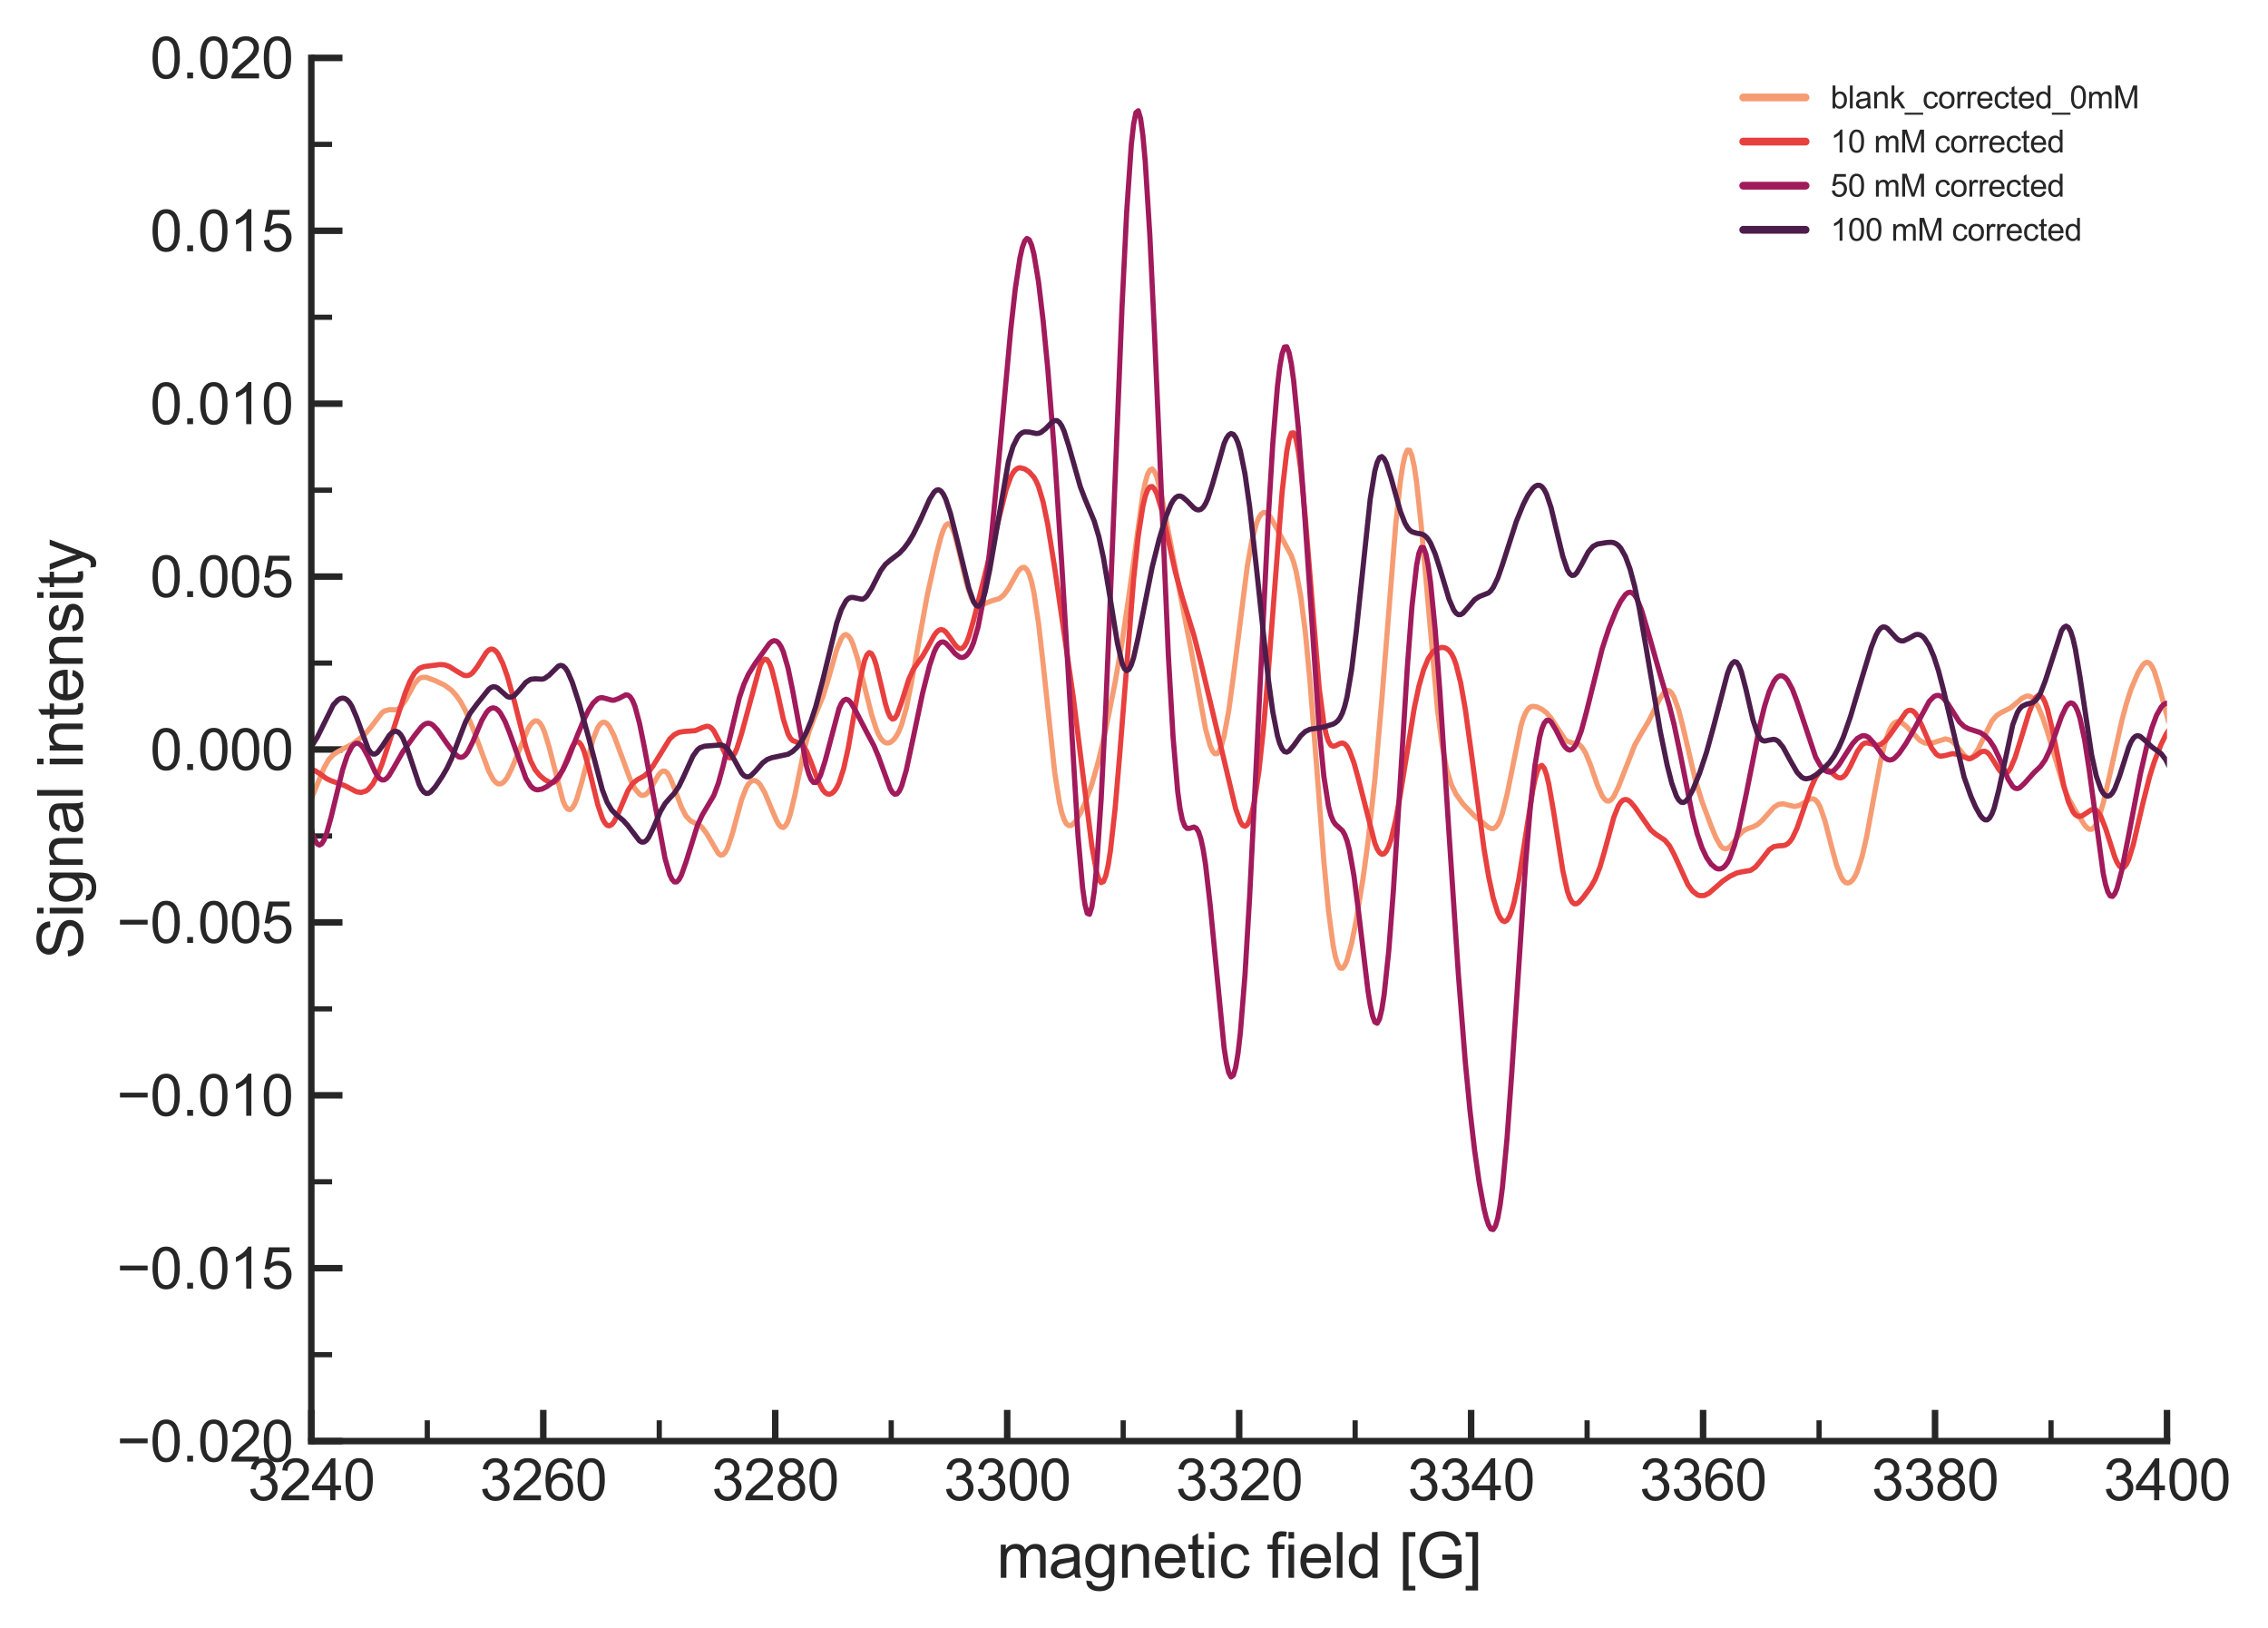 <?xml version="1.0" encoding="utf-8" standalone="no"?>
<!DOCTYPE svg PUBLIC "-//W3C//DTD SVG 1.1//EN"
  "http://www.w3.org/Graphics/SVG/1.1/DTD/svg11.dtd">
<svg xmlns:xlink="http://www.w3.org/1999/xlink" width="436.464pt" height="313.27pt" viewBox="0 0 436.464 313.27" xmlns="http://www.w3.org/2000/svg" version="1.1">
 <defs>
  <style type="text/css">*{stroke-linejoin: round; stroke-linecap: butt}</style>
 </defs>
 <g id="figure_1">
  <g id="patch_1">
   <path d="M 0 313.27 
L 436.464 313.27 
L 436.464 0 
L 0 0 
z
" style="fill: #ffffff"/>
  </g>
  <g id="axes_1">
   <g id="patch_2">
    <path d="M 59.91 277.249 
L 417.03 277.249 
L 417.03 11.137 
L 59.91 11.137 
z
" style="fill: #ffffff"/>
   </g>
   <g id="matplotlib.axis_1">
    <g id="xtick_1">
     <g id="line2d_1">
      <defs>
       <path id="m7e78f246a8" d="M 0 0 
L 0 -6 
" style="stroke: #262626; stroke-width: 1.25"/>
      </defs>
      <g>
       <use xlink:href="#m7e78f246a8" x="59.91" y="277.249" style="fill: #262626; stroke: #262626; stroke-width: 1.25"/>
      </g>
     </g>
     <g id="text_1">
      <!-- 3240 -->
      <g style="fill: #262626" transform="translate(47.676 288.622) scale(0.11 -0.11)">
       <defs>
        <path id="ArialMT-33" d="M 269 1209 
L 831 1284 
Q 928 806 1161 595 
Q 1394 384 1728 384 
Q 2125 384 2398 659 
Q 2672 934 2672 1341 
Q 2672 1728 2419 1979 
Q 2166 2231 1775 2231 
Q 1616 2231 1378 2169 
L 1441 2663 
Q 1497 2656 1531 2656 
Q 1891 2656 2178 2843 
Q 2466 3031 2466 3422 
Q 2466 3731 2256 3934 
Q 2047 4138 1716 4138 
Q 1388 4138 1169 3931 
Q 950 3725 888 3313 
L 325 3413 
Q 428 3978 793 4289 
Q 1159 4600 1703 4600 
Q 2078 4600 2393 4439 
Q 2709 4278 2876 4000 
Q 3044 3722 3044 3409 
Q 3044 3113 2884 2869 
Q 2725 2625 2413 2481 
Q 2819 2388 3044 2092 
Q 3269 1797 3269 1353 
Q 3269 753 2831 336 
Q 2394 -81 1725 -81 
Q 1122 -81 723 278 
Q 325 638 269 1209 
z
" transform="scale(0.016)"/>
        <path id="ArialMT-32" d="M 3222 541 
L 3222 0 
L 194 0 
Q 188 203 259 391 
Q 375 700 629 1000 
Q 884 1300 1366 1694 
Q 2113 2306 2375 2664 
Q 2638 3022 2638 3341 
Q 2638 3675 2398 3904 
Q 2159 4134 1775 4134 
Q 1369 4134 1125 3890 
Q 881 3647 878 3216 
L 300 3275 
Q 359 3922 746 4261 
Q 1134 4600 1788 4600 
Q 2447 4600 2831 4234 
Q 3216 3869 3216 3328 
Q 3216 3053 3103 2787 
Q 2991 2522 2730 2228 
Q 2469 1934 1863 1422 
Q 1356 997 1212 845 
Q 1069 694 975 541 
L 3222 541 
z
" transform="scale(0.016)"/>
        <path id="ArialMT-34" d="M 2069 0 
L 2069 1097 
L 81 1097 
L 81 1613 
L 2172 4581 
L 2631 4581 
L 2631 1613 
L 3250 1613 
L 3250 1097 
L 2631 1097 
L 2631 0 
L 2069 0 
z
M 2069 1613 
L 2069 3678 
L 634 1613 
L 2069 1613 
z
" transform="scale(0.016)"/>
        <path id="ArialMT-30" d="M 266 2259 
Q 266 3072 433 3567 
Q 600 4063 929 4331 
Q 1259 4600 1759 4600 
Q 2128 4600 2406 4451 
Q 2684 4303 2865 4023 
Q 3047 3744 3150 3342 
Q 3253 2941 3253 2259 
Q 3253 1453 3087 958 
Q 2922 463 2592 192 
Q 2263 -78 1759 -78 
Q 1097 -78 719 397 
Q 266 969 266 2259 
z
M 844 2259 
Q 844 1131 1108 757 
Q 1372 384 1759 384 
Q 2147 384 2411 759 
Q 2675 1134 2675 2259 
Q 2675 3391 2411 3762 
Q 2147 4134 1753 4134 
Q 1366 4134 1134 3806 
Q 844 3388 844 2259 
z
" transform="scale(0.016)"/>
       </defs>
       <use xlink:href="#ArialMT-33"/>
       <use xlink:href="#ArialMT-32" x="55.615"/>
       <use xlink:href="#ArialMT-34" x="111.23"/>
       <use xlink:href="#ArialMT-30" x="166.846"/>
      </g>
     </g>
    </g>
    <g id="xtick_2">
     <g id="line2d_2">
      <g>
       <use xlink:href="#m7e78f246a8" x="104.55" y="277.249" style="fill: #262626; stroke: #262626; stroke-width: 1.25"/>
      </g>
     </g>
     <g id="text_2">
      <!-- 3260 -->
      <g style="fill: #262626" transform="translate(92.316 288.622) scale(0.11 -0.11)">
       <defs>
        <path id="ArialMT-36" d="M 3184 3459 
L 2625 3416 
Q 2550 3747 2413 3897 
Q 2184 4138 1850 4138 
Q 1581 4138 1378 3988 
Q 1113 3794 959 3422 
Q 806 3050 800 2363 
Q 1003 2672 1297 2822 
Q 1591 2972 1913 2972 
Q 2475 2972 2870 2558 
Q 3266 2144 3266 1488 
Q 3266 1056 3080 686 
Q 2894 316 2569 119 
Q 2244 -78 1831 -78 
Q 1128 -78 684 439 
Q 241 956 241 2144 
Q 241 3472 731 4075 
Q 1159 4600 1884 4600 
Q 2425 4600 2770 4297 
Q 3116 3994 3184 3459 
z
M 888 1484 
Q 888 1194 1011 928 
Q 1134 663 1356 523 
Q 1578 384 1822 384 
Q 2178 384 2434 671 
Q 2691 959 2691 1453 
Q 2691 1928 2437 2201 
Q 2184 2475 1800 2475 
Q 1419 2475 1153 2201 
Q 888 1928 888 1484 
z
" transform="scale(0.016)"/>
       </defs>
       <use xlink:href="#ArialMT-33"/>
       <use xlink:href="#ArialMT-32" x="55.615"/>
       <use xlink:href="#ArialMT-36" x="111.23"/>
       <use xlink:href="#ArialMT-30" x="166.846"/>
      </g>
     </g>
    </g>
    <g id="xtick_3">
     <g id="line2d_3">
      <g>
       <use xlink:href="#m7e78f246a8" x="149.19" y="277.249" style="fill: #262626; stroke: #262626; stroke-width: 1.25"/>
      </g>
     </g>
     <g id="text_3">
      <!-- 3280 -->
      <g style="fill: #262626" transform="translate(136.956 288.622) scale(0.11 -0.11)">
       <defs>
        <path id="ArialMT-38" d="M 1131 2484 
Q 781 2613 612 2850 
Q 444 3088 444 3419 
Q 444 3919 803 4259 
Q 1163 4600 1759 4600 
Q 2359 4600 2725 4251 
Q 3091 3903 3091 3403 
Q 3091 3084 2923 2848 
Q 2756 2613 2416 2484 
Q 2838 2347 3058 2040 
Q 3278 1734 3278 1309 
Q 3278 722 2862 322 
Q 2447 -78 1769 -78 
Q 1091 -78 675 323 
Q 259 725 259 1325 
Q 259 1772 486 2073 
Q 713 2375 1131 2484 
z
M 1019 3438 
Q 1019 3113 1228 2906 
Q 1438 2700 1772 2700 
Q 2097 2700 2305 2904 
Q 2513 3109 2513 3406 
Q 2513 3716 2298 3927 
Q 2084 4138 1766 4138 
Q 1444 4138 1231 3931 
Q 1019 3725 1019 3438 
z
M 838 1322 
Q 838 1081 952 856 
Q 1066 631 1291 507 
Q 1516 384 1775 384 
Q 2178 384 2440 643 
Q 2703 903 2703 1303 
Q 2703 1709 2433 1975 
Q 2163 2241 1756 2241 
Q 1359 2241 1098 1978 
Q 838 1716 838 1322 
z
" transform="scale(0.016)"/>
       </defs>
       <use xlink:href="#ArialMT-33"/>
       <use xlink:href="#ArialMT-32" x="55.615"/>
       <use xlink:href="#ArialMT-38" x="111.23"/>
       <use xlink:href="#ArialMT-30" x="166.846"/>
      </g>
     </g>
    </g>
    <g id="xtick_4">
     <g id="line2d_4">
      <g>
       <use xlink:href="#m7e78f246a8" x="193.83" y="277.249" style="fill: #262626; stroke: #262626; stroke-width: 1.25"/>
      </g>
     </g>
     <g id="text_4">
      <!-- 3300 -->
      <g style="fill: #262626" transform="translate(181.596 288.622) scale(0.11 -0.11)">
       <use xlink:href="#ArialMT-33"/>
       <use xlink:href="#ArialMT-33" x="55.615"/>
       <use xlink:href="#ArialMT-30" x="111.23"/>
       <use xlink:href="#ArialMT-30" x="166.846"/>
      </g>
     </g>
    </g>
    <g id="xtick_5">
     <g id="line2d_5">
      <g>
       <use xlink:href="#m7e78f246a8" x="238.47" y="277.249" style="fill: #262626; stroke: #262626; stroke-width: 1.25"/>
      </g>
     </g>
     <g id="text_5">
      <!-- 3320 -->
      <g style="fill: #262626" transform="translate(226.236 288.622) scale(0.11 -0.11)">
       <use xlink:href="#ArialMT-33"/>
       <use xlink:href="#ArialMT-33" x="55.615"/>
       <use xlink:href="#ArialMT-32" x="111.23"/>
       <use xlink:href="#ArialMT-30" x="166.846"/>
      </g>
     </g>
    </g>
    <g id="xtick_6">
     <g id="line2d_6">
      <g>
       <use xlink:href="#m7e78f246a8" x="283.11" y="277.249" style="fill: #262626; stroke: #262626; stroke-width: 1.25"/>
      </g>
     </g>
     <g id="text_6">
      <!-- 3340 -->
      <g style="fill: #262626" transform="translate(270.876 288.622) scale(0.11 -0.11)">
       <use xlink:href="#ArialMT-33"/>
       <use xlink:href="#ArialMT-33" x="55.615"/>
       <use xlink:href="#ArialMT-34" x="111.23"/>
       <use xlink:href="#ArialMT-30" x="166.846"/>
      </g>
     </g>
    </g>
    <g id="xtick_7">
     <g id="line2d_7">
      <g>
       <use xlink:href="#m7e78f246a8" x="327.75" y="277.249" style="fill: #262626; stroke: #262626; stroke-width: 1.25"/>
      </g>
     </g>
     <g id="text_7">
      <!-- 3360 -->
      <g style="fill: #262626" transform="translate(315.516 288.622) scale(0.11 -0.11)">
       <use xlink:href="#ArialMT-33"/>
       <use xlink:href="#ArialMT-33" x="55.615"/>
       <use xlink:href="#ArialMT-36" x="111.23"/>
       <use xlink:href="#ArialMT-30" x="166.846"/>
      </g>
     </g>
    </g>
    <g id="xtick_8">
     <g id="line2d_8">
      <g>
       <use xlink:href="#m7e78f246a8" x="372.39" y="277.249" style="fill: #262626; stroke: #262626; stroke-width: 1.25"/>
      </g>
     </g>
     <g id="text_8">
      <!-- 3380 -->
      <g style="fill: #262626" transform="translate(360.156 288.622) scale(0.11 -0.11)">
       <use xlink:href="#ArialMT-33"/>
       <use xlink:href="#ArialMT-33" x="55.615"/>
       <use xlink:href="#ArialMT-38" x="111.23"/>
       <use xlink:href="#ArialMT-30" x="166.846"/>
      </g>
     </g>
    </g>
    <g id="xtick_9">
     <g id="line2d_9">
      <g>
       <use xlink:href="#m7e78f246a8" x="417.03" y="277.249" style="fill: #262626; stroke: #262626; stroke-width: 1.25"/>
      </g>
     </g>
     <g id="text_9">
      <!-- 3400 -->
      <g style="fill: #262626" transform="translate(404.796 288.622) scale(0.11 -0.11)">
       <use xlink:href="#ArialMT-33"/>
       <use xlink:href="#ArialMT-34" x="55.615"/>
       <use xlink:href="#ArialMT-30" x="111.23"/>
       <use xlink:href="#ArialMT-30" x="166.846"/>
      </g>
     </g>
    </g>
    <g id="xtick_10">
     <g id="line2d_10">
      <defs>
       <path id="mcff4255373" d="M 0 0 
L 0 -4 
" style="stroke: #262626"/>
      </defs>
      <g>
       <use xlink:href="#mcff4255373" x="82.23" y="277.249" style="fill: #262626; stroke: #262626"/>
      </g>
     </g>
    </g>
    <g id="xtick_11">
     <g id="line2d_11">
      <g>
       <use xlink:href="#mcff4255373" x="126.87" y="277.249" style="fill: #262626; stroke: #262626"/>
      </g>
     </g>
    </g>
    <g id="xtick_12">
     <g id="line2d_12">
      <g>
       <use xlink:href="#mcff4255373" x="171.51" y="277.249" style="fill: #262626; stroke: #262626"/>
      </g>
     </g>
    </g>
    <g id="xtick_13">
     <g id="line2d_13">
      <g>
       <use xlink:href="#mcff4255373" x="216.15" y="277.249" style="fill: #262626; stroke: #262626"/>
      </g>
     </g>
    </g>
    <g id="xtick_14">
     <g id="line2d_14">
      <g>
       <use xlink:href="#mcff4255373" x="260.79" y="277.249" style="fill: #262626; stroke: #262626"/>
      </g>
     </g>
    </g>
    <g id="xtick_15">
     <g id="line2d_15">
      <g>
       <use xlink:href="#mcff4255373" x="305.43" y="277.249" style="fill: #262626; stroke: #262626"/>
      </g>
     </g>
    </g>
    <g id="xtick_16">
     <g id="line2d_16">
      <g>
       <use xlink:href="#mcff4255373" x="350.07" y="277.249" style="fill: #262626; stroke: #262626"/>
      </g>
     </g>
    </g>
    <g id="xtick_17">
     <g id="line2d_17">
      <g>
       <use xlink:href="#mcff4255373" x="394.71" y="277.249" style="fill: #262626; stroke: #262626"/>
      </g>
     </g>
    </g>
    <g id="text_10">
     <!-- magnetic field [G] -->
     <g style="fill: #262626" transform="translate(191.785 303.544) scale(0.12 -0.12)">
      <defs>
       <path id="ArialMT-6d" d="M 422 0 
L 422 3319 
L 925 3319 
L 925 2853 
Q 1081 3097 1340 3245 
Q 1600 3394 1931 3394 
Q 2300 3394 2536 3241 
Q 2772 3088 2869 2813 
Q 3263 3394 3894 3394 
Q 4388 3394 4653 3120 
Q 4919 2847 4919 2278 
L 4919 0 
L 4359 0 
L 4359 2091 
Q 4359 2428 4304 2576 
Q 4250 2725 4106 2815 
Q 3963 2906 3769 2906 
Q 3419 2906 3187 2673 
Q 2956 2441 2956 1928 
L 2956 0 
L 2394 0 
L 2394 2156 
Q 2394 2531 2256 2718 
Q 2119 2906 1806 2906 
Q 1569 2906 1367 2781 
Q 1166 2656 1075 2415 
Q 984 2175 984 1722 
L 984 0 
L 422 0 
z
" transform="scale(0.016)"/>
       <path id="ArialMT-61" d="M 2588 409 
Q 2275 144 1986 34 
Q 1697 -75 1366 -75 
Q 819 -75 525 192 
Q 231 459 231 875 
Q 231 1119 342 1320 
Q 453 1522 633 1644 
Q 813 1766 1038 1828 
Q 1203 1872 1538 1913 
Q 2219 1994 2541 2106 
Q 2544 2222 2544 2253 
Q 2544 2597 2384 2738 
Q 2169 2928 1744 2928 
Q 1347 2928 1158 2789 
Q 969 2650 878 2297 
L 328 2372 
Q 403 2725 575 2942 
Q 747 3159 1072 3276 
Q 1397 3394 1825 3394 
Q 2250 3394 2515 3294 
Q 2781 3194 2906 3042 
Q 3031 2891 3081 2659 
Q 3109 2516 3109 2141 
L 3109 1391 
Q 3109 606 3145 398 
Q 3181 191 3288 0 
L 2700 0 
Q 2613 175 2588 409 
z
M 2541 1666 
Q 2234 1541 1622 1453 
Q 1275 1403 1131 1340 
Q 988 1278 909 1158 
Q 831 1038 831 891 
Q 831 666 1001 516 
Q 1172 366 1500 366 
Q 1825 366 2078 508 
Q 2331 650 2450 897 
Q 2541 1088 2541 1459 
L 2541 1666 
z
" transform="scale(0.016)"/>
       <path id="ArialMT-67" d="M 319 -275 
L 866 -356 
Q 900 -609 1056 -725 
Q 1266 -881 1628 -881 
Q 2019 -881 2231 -725 
Q 2444 -569 2519 -288 
Q 2563 -116 2559 434 
Q 2191 0 1641 0 
Q 956 0 581 494 
Q 206 988 206 1678 
Q 206 2153 378 2554 
Q 550 2956 876 3175 
Q 1203 3394 1644 3394 
Q 2231 3394 2613 2919 
L 2613 3319 
L 3131 3319 
L 3131 450 
Q 3131 -325 2973 -648 
Q 2816 -972 2473 -1159 
Q 2131 -1347 1631 -1347 
Q 1038 -1347 672 -1080 
Q 306 -813 319 -275 
z
M 784 1719 
Q 784 1066 1043 766 
Q 1303 466 1694 466 
Q 2081 466 2343 764 
Q 2606 1063 2606 1700 
Q 2606 2309 2336 2618 
Q 2066 2928 1684 2928 
Q 1309 2928 1046 2623 
Q 784 2319 784 1719 
z
" transform="scale(0.016)"/>
       <path id="ArialMT-6e" d="M 422 0 
L 422 3319 
L 928 3319 
L 928 2847 
Q 1294 3394 1984 3394 
Q 2284 3394 2536 3286 
Q 2788 3178 2913 3003 
Q 3038 2828 3088 2588 
Q 3119 2431 3119 2041 
L 3119 0 
L 2556 0 
L 2556 2019 
Q 2556 2363 2490 2533 
Q 2425 2703 2258 2804 
Q 2091 2906 1866 2906 
Q 1506 2906 1245 2678 
Q 984 2450 984 1813 
L 984 0 
L 422 0 
z
" transform="scale(0.016)"/>
       <path id="ArialMT-65" d="M 2694 1069 
L 3275 997 
Q 3138 488 2766 206 
Q 2394 -75 1816 -75 
Q 1088 -75 661 373 
Q 234 822 234 1631 
Q 234 2469 665 2931 
Q 1097 3394 1784 3394 
Q 2450 3394 2872 2941 
Q 3294 2488 3294 1666 
Q 3294 1616 3291 1516 
L 816 1516 
Q 847 969 1125 678 
Q 1403 388 1819 388 
Q 2128 388 2347 550 
Q 2566 713 2694 1069 
z
M 847 1978 
L 2700 1978 
Q 2663 2397 2488 2606 
Q 2219 2931 1791 2931 
Q 1403 2931 1139 2672 
Q 875 2413 847 1978 
z
" transform="scale(0.016)"/>
       <path id="ArialMT-74" d="M 1650 503 
L 1731 6 
Q 1494 -44 1306 -44 
Q 1000 -44 831 53 
Q 663 150 594 308 
Q 525 466 525 972 
L 525 2881 
L 113 2881 
L 113 3319 
L 525 3319 
L 525 4141 
L 1084 4478 
L 1084 3319 
L 1650 3319 
L 1650 2881 
L 1084 2881 
L 1084 941 
Q 1084 700 1114 631 
Q 1144 563 1211 522 
Q 1278 481 1403 481 
Q 1497 481 1650 503 
z
" transform="scale(0.016)"/>
       <path id="ArialMT-69" d="M 425 3934 
L 425 4581 
L 988 4581 
L 988 3934 
L 425 3934 
z
M 425 0 
L 425 3319 
L 988 3319 
L 988 0 
L 425 0 
z
" transform="scale(0.016)"/>
       <path id="ArialMT-63" d="M 2588 1216 
L 3141 1144 
Q 3050 572 2676 248 
Q 2303 -75 1759 -75 
Q 1078 -75 664 370 
Q 250 816 250 1647 
Q 250 2184 428 2587 
Q 606 2991 970 3192 
Q 1334 3394 1763 3394 
Q 2303 3394 2647 3120 
Q 2991 2847 3088 2344 
L 2541 2259 
Q 2463 2594 2264 2762 
Q 2066 2931 1784 2931 
Q 1359 2931 1093 2626 
Q 828 2322 828 1663 
Q 828 994 1084 691 
Q 1341 388 1753 388 
Q 2084 388 2306 591 
Q 2528 794 2588 1216 
z
" transform="scale(0.016)"/>
       <path id="ArialMT-20" transform="scale(0.016)"/>
       <path id="ArialMT-66" d="M 556 0 
L 556 2881 
L 59 2881 
L 59 3319 
L 556 3319 
L 556 3672 
Q 556 4006 616 4169 
Q 697 4388 901 4523 
Q 1106 4659 1475 4659 
Q 1713 4659 2000 4603 
L 1916 4113 
Q 1741 4144 1584 4144 
Q 1328 4144 1222 4034 
Q 1116 3925 1116 3625 
L 1116 3319 
L 1763 3319 
L 1763 2881 
L 1116 2881 
L 1116 0 
L 556 0 
z
" transform="scale(0.016)"/>
       <path id="ArialMT-6c" d="M 409 0 
L 409 4581 
L 972 4581 
L 972 0 
L 409 0 
z
" transform="scale(0.016)"/>
       <path id="ArialMT-64" d="M 2575 0 
L 2575 419 
Q 2259 -75 1647 -75 
Q 1250 -75 917 144 
Q 584 363 401 755 
Q 219 1147 219 1656 
Q 219 2153 384 2558 
Q 550 2963 881 3178 
Q 1213 3394 1622 3394 
Q 1922 3394 2156 3267 
Q 2391 3141 2538 2938 
L 2538 4581 
L 3097 4581 
L 3097 0 
L 2575 0 
z
M 797 1656 
Q 797 1019 1065 703 
Q 1334 388 1700 388 
Q 2069 388 2326 689 
Q 2584 991 2584 1609 
Q 2584 2291 2321 2609 
Q 2059 2928 1675 2928 
Q 1300 2928 1048 2622 
Q 797 2316 797 1656 
z
" transform="scale(0.016)"/>
       <path id="ArialMT-5b" d="M 434 -1272 
L 434 4581 
L 1675 4581 
L 1675 4116 
L 997 4116 
L 997 -806 
L 1675 -806 
L 1675 -1272 
L 434 -1272 
z
" transform="scale(0.016)"/>
       <path id="ArialMT-47" d="M 2638 1797 
L 2638 2334 
L 4578 2338 
L 4578 638 
Q 4131 281 3656 101 
Q 3181 -78 2681 -78 
Q 2006 -78 1454 211 
Q 903 500 622 1047 
Q 341 1594 341 2269 
Q 341 2938 620 3517 
Q 900 4097 1425 4378 
Q 1950 4659 2634 4659 
Q 3131 4659 3532 4498 
Q 3934 4338 4162 4050 
Q 4391 3763 4509 3300 
L 3963 3150 
Q 3859 3500 3706 3700 
Q 3553 3900 3268 4020 
Q 2984 4141 2638 4141 
Q 2222 4141 1919 4014 
Q 1616 3888 1430 3681 
Q 1244 3475 1141 3228 
Q 966 2803 966 2306 
Q 966 1694 1177 1281 
Q 1388 869 1791 669 
Q 2194 469 2647 469 
Q 3041 469 3416 620 
Q 3791 772 3984 944 
L 3984 1797 
L 2638 1797 
z
" transform="scale(0.016)"/>
       <path id="ArialMT-5d" d="M 1363 -1272 
L 122 -1272 
L 122 -806 
L 800 -806 
L 800 4116 
L 122 4116 
L 122 4581 
L 1363 4581 
L 1363 -1272 
z
" transform="scale(0.016)"/>
      </defs>
      <use xlink:href="#ArialMT-6d"/>
      <use xlink:href="#ArialMT-61" x="83.301"/>
      <use xlink:href="#ArialMT-67" x="138.916"/>
      <use xlink:href="#ArialMT-6e" x="194.531"/>
      <use xlink:href="#ArialMT-65" x="250.146"/>
      <use xlink:href="#ArialMT-74" x="305.762"/>
      <use xlink:href="#ArialMT-69" x="333.545"/>
      <use xlink:href="#ArialMT-63" x="355.762"/>
      <use xlink:href="#ArialMT-20" x="405.762"/>
      <use xlink:href="#ArialMT-66" x="433.545"/>
      <use xlink:href="#ArialMT-69" x="461.328"/>
      <use xlink:href="#ArialMT-65" x="483.545"/>
      <use xlink:href="#ArialMT-6c" x="539.16"/>
      <use xlink:href="#ArialMT-64" x="561.377"/>
      <use xlink:href="#ArialMT-20" x="616.992"/>
      <use xlink:href="#ArialMT-5b" x="644.775"/>
      <use xlink:href="#ArialMT-47" x="672.559"/>
      <use xlink:href="#ArialMT-5d" x="750.342"/>
     </g>
    </g>
   </g>
   <g id="matplotlib.axis_2">
    <g id="ytick_1">
     <g id="line2d_18">
      <defs>
       <path id="m5ea3bac4fb" d="M 0 0 
L 6 0 
" style="stroke: #262626; stroke-width: 1.25"/>
      </defs>
      <g>
       <use xlink:href="#m5ea3bac4fb" x="59.91" y="277.249" style="fill: #262626; stroke: #262626; stroke-width: 1.25"/>
      </g>
     </g>
     <g id="text_11">
      <!-- −0.020 -->
      <g style="fill: #262626" transform="translate(22.461 281.186) scale(0.11 -0.11)">
       <defs>
        <path id="ArialMT-2212" d="M 3381 1997 
L 356 1997 
L 356 2522 
L 3381 2522 
L 3381 1997 
z
" transform="scale(0.016)"/>
        <path id="ArialMT-2e" d="M 581 0 
L 581 641 
L 1222 641 
L 1222 0 
L 581 0 
z
" transform="scale(0.016)"/>
       </defs>
       <use xlink:href="#ArialMT-2212"/>
       <use xlink:href="#ArialMT-30" x="58.398"/>
       <use xlink:href="#ArialMT-2e" x="114.014"/>
       <use xlink:href="#ArialMT-30" x="141.797"/>
       <use xlink:href="#ArialMT-32" x="197.412"/>
       <use xlink:href="#ArialMT-30" x="253.027"/>
      </g>
     </g>
    </g>
    <g id="ytick_2">
     <g id="line2d_19">
      <g>
       <use xlink:href="#m5ea3bac4fb" x="59.91" y="243.985" style="fill: #262626; stroke: #262626; stroke-width: 1.25"/>
      </g>
     </g>
     <g id="text_12">
      <!-- −0.015 -->
      <g style="fill: #262626" transform="translate(22.461 247.922) scale(0.11 -0.11)">
       <defs>
        <path id="ArialMT-31" d="M 2384 0 
L 1822 0 
L 1822 3584 
Q 1619 3391 1289 3197 
Q 959 3003 697 2906 
L 697 3450 
Q 1169 3672 1522 3987 
Q 1875 4303 2022 4600 
L 2384 4600 
L 2384 0 
z
" transform="scale(0.016)"/>
        <path id="ArialMT-35" d="M 266 1200 
L 856 1250 
Q 922 819 1161 601 
Q 1400 384 1738 384 
Q 2144 384 2425 690 
Q 2706 997 2706 1503 
Q 2706 1984 2436 2262 
Q 2166 2541 1728 2541 
Q 1456 2541 1237 2417 
Q 1019 2294 894 2097 
L 366 2166 
L 809 4519 
L 3088 4519 
L 3088 3981 
L 1259 3981 
L 1013 2750 
Q 1425 3038 1878 3038 
Q 2478 3038 2890 2622 
Q 3303 2206 3303 1553 
Q 3303 931 2941 478 
Q 2500 -78 1738 -78 
Q 1113 -78 717 272 
Q 322 622 266 1200 
z
" transform="scale(0.016)"/>
       </defs>
       <use xlink:href="#ArialMT-2212"/>
       <use xlink:href="#ArialMT-30" x="58.398"/>
       <use xlink:href="#ArialMT-2e" x="114.014"/>
       <use xlink:href="#ArialMT-30" x="141.797"/>
       <use xlink:href="#ArialMT-31" x="197.412"/>
       <use xlink:href="#ArialMT-35" x="253.027"/>
      </g>
     </g>
    </g>
    <g id="ytick_3">
     <g id="line2d_20">
      <g>
       <use xlink:href="#m5ea3bac4fb" x="59.91" y="210.721" style="fill: #262626; stroke: #262626; stroke-width: 1.25"/>
      </g>
     </g>
     <g id="text_13">
      <!-- −0.010 -->
      <g style="fill: #262626" transform="translate(22.461 214.658) scale(0.11 -0.11)">
       <use xlink:href="#ArialMT-2212"/>
       <use xlink:href="#ArialMT-30" x="58.398"/>
       <use xlink:href="#ArialMT-2e" x="114.014"/>
       <use xlink:href="#ArialMT-30" x="141.797"/>
       <use xlink:href="#ArialMT-31" x="197.412"/>
       <use xlink:href="#ArialMT-30" x="253.027"/>
      </g>
     </g>
    </g>
    <g id="ytick_4">
     <g id="line2d_21">
      <g>
       <use xlink:href="#m5ea3bac4fb" x="59.91" y="177.457" style="fill: #262626; stroke: #262626; stroke-width: 1.25"/>
      </g>
     </g>
     <g id="text_14">
      <!-- −0.005 -->
      <g style="fill: #262626" transform="translate(22.461 181.394) scale(0.11 -0.11)">
       <use xlink:href="#ArialMT-2212"/>
       <use xlink:href="#ArialMT-30" x="58.398"/>
       <use xlink:href="#ArialMT-2e" x="114.014"/>
       <use xlink:href="#ArialMT-30" x="141.797"/>
       <use xlink:href="#ArialMT-30" x="197.412"/>
       <use xlink:href="#ArialMT-35" x="253.027"/>
      </g>
     </g>
    </g>
    <g id="ytick_5">
     <g id="line2d_22">
      <g>
       <use xlink:href="#m5ea3bac4fb" x="59.91" y="144.193" style="fill: #262626; stroke: #262626; stroke-width: 1.25"/>
      </g>
     </g>
     <g id="text_15">
      <!-- 0.000 -->
      <g style="fill: #262626" transform="translate(28.886 148.13) scale(0.11 -0.11)">
       <use xlink:href="#ArialMT-30"/>
       <use xlink:href="#ArialMT-2e" x="55.615"/>
       <use xlink:href="#ArialMT-30" x="83.398"/>
       <use xlink:href="#ArialMT-30" x="139.014"/>
       <use xlink:href="#ArialMT-30" x="194.629"/>
      </g>
     </g>
    </g>
    <g id="ytick_6">
     <g id="line2d_23">
      <g>
       <use xlink:href="#m5ea3bac4fb" x="59.91" y="110.929" style="fill: #262626; stroke: #262626; stroke-width: 1.25"/>
      </g>
     </g>
     <g id="text_16">
      <!-- 0.005 -->
      <g style="fill: #262626" transform="translate(28.886 114.866) scale(0.11 -0.11)">
       <use xlink:href="#ArialMT-30"/>
       <use xlink:href="#ArialMT-2e" x="55.615"/>
       <use xlink:href="#ArialMT-30" x="83.398"/>
       <use xlink:href="#ArialMT-30" x="139.014"/>
       <use xlink:href="#ArialMT-35" x="194.629"/>
      </g>
     </g>
    </g>
    <g id="ytick_7">
     <g id="line2d_24">
      <g>
       <use xlink:href="#m5ea3bac4fb" x="59.91" y="77.665" style="fill: #262626; stroke: #262626; stroke-width: 1.25"/>
      </g>
     </g>
     <g id="text_17">
      <!-- 0.010 -->
      <g style="fill: #262626" transform="translate(28.886 81.602) scale(0.11 -0.11)">
       <use xlink:href="#ArialMT-30"/>
       <use xlink:href="#ArialMT-2e" x="55.615"/>
       <use xlink:href="#ArialMT-30" x="83.398"/>
       <use xlink:href="#ArialMT-31" x="139.014"/>
       <use xlink:href="#ArialMT-30" x="194.629"/>
      </g>
     </g>
    </g>
    <g id="ytick_8">
     <g id="line2d_25">
      <g>
       <use xlink:href="#m5ea3bac4fb" x="59.91" y="44.401" style="fill: #262626; stroke: #262626; stroke-width: 1.25"/>
      </g>
     </g>
     <g id="text_18">
      <!-- 0.015 -->
      <g style="fill: #262626" transform="translate(28.886 48.338) scale(0.11 -0.11)">
       <use xlink:href="#ArialMT-30"/>
       <use xlink:href="#ArialMT-2e" x="55.615"/>
       <use xlink:href="#ArialMT-30" x="83.398"/>
       <use xlink:href="#ArialMT-31" x="139.014"/>
       <use xlink:href="#ArialMT-35" x="194.629"/>
      </g>
     </g>
    </g>
    <g id="ytick_9">
     <g id="line2d_26">
      <g>
       <use xlink:href="#m5ea3bac4fb" x="59.91" y="11.137" style="fill: #262626; stroke: #262626; stroke-width: 1.25"/>
      </g>
     </g>
     <g id="text_19">
      <!-- 0.020 -->
      <g style="fill: #262626" transform="translate(28.886 15.074) scale(0.11 -0.11)">
       <use xlink:href="#ArialMT-30"/>
       <use xlink:href="#ArialMT-2e" x="55.615"/>
       <use xlink:href="#ArialMT-30" x="83.398"/>
       <use xlink:href="#ArialMT-32" x="139.014"/>
       <use xlink:href="#ArialMT-30" x="194.629"/>
      </g>
     </g>
    </g>
    <g id="ytick_10">
     <g id="line2d_27">
      <defs>
       <path id="m0271bc5d39" d="M 0 0 
L 4 0 
" style="stroke: #262626"/>
      </defs>
      <g>
       <use xlink:href="#m0271bc5d39" x="59.91" y="260.617" style="fill: #262626; stroke: #262626"/>
      </g>
     </g>
    </g>
    <g id="ytick_11">
     <g id="line2d_28">
      <g>
       <use xlink:href="#m0271bc5d39" x="59.91" y="227.353" style="fill: #262626; stroke: #262626"/>
      </g>
     </g>
    </g>
    <g id="ytick_12">
     <g id="line2d_29">
      <g>
       <use xlink:href="#m0271bc5d39" x="59.91" y="194.089" style="fill: #262626; stroke: #262626"/>
      </g>
     </g>
    </g>
    <g id="ytick_13">
     <g id="line2d_30">
      <g>
       <use xlink:href="#m0271bc5d39" x="59.91" y="160.825" style="fill: #262626; stroke: #262626"/>
      </g>
     </g>
    </g>
    <g id="ytick_14">
     <g id="line2d_31">
      <g>
       <use xlink:href="#m0271bc5d39" x="59.91" y="127.561" style="fill: #262626; stroke: #262626"/>
      </g>
     </g>
    </g>
    <g id="ytick_15">
     <g id="line2d_32">
      <g>
       <use xlink:href="#m0271bc5d39" x="59.91" y="94.297" style="fill: #262626; stroke: #262626"/>
      </g>
     </g>
    </g>
    <g id="ytick_16">
     <g id="line2d_33">
      <g>
       <use xlink:href="#m0271bc5d39" x="59.91" y="61.033" style="fill: #262626; stroke: #262626"/>
      </g>
     </g>
    </g>
    <g id="ytick_17">
     <g id="line2d_34">
      <g>
       <use xlink:href="#m0271bc5d39" x="59.91" y="27.769" style="fill: #262626; stroke: #262626"/>
      </g>
     </g>
    </g>
    <g id="text_20">
     <!-- Signal intensity -->
     <g style="fill: #262626" transform="translate(15.936 184.547) rotate(-90) scale(0.12 -0.12)">
      <defs>
       <path id="ArialMT-53" d="M 288 1472 
L 859 1522 
Q 900 1178 1048 958 
Q 1197 738 1509 602 
Q 1822 466 2213 466 
Q 2559 466 2825 569 
Q 3091 672 3220 851 
Q 3350 1031 3350 1244 
Q 3350 1459 3225 1620 
Q 3100 1781 2813 1891 
Q 2628 1963 1997 2114 
Q 1366 2266 1113 2400 
Q 784 2572 623 2826 
Q 463 3081 463 3397 
Q 463 3744 659 4045 
Q 856 4347 1234 4503 
Q 1613 4659 2075 4659 
Q 2584 4659 2973 4495 
Q 3363 4331 3572 4012 
Q 3781 3694 3797 3291 
L 3216 3247 
Q 3169 3681 2898 3903 
Q 2628 4125 2100 4125 
Q 1550 4125 1298 3923 
Q 1047 3722 1047 3438 
Q 1047 3191 1225 3031 
Q 1400 2872 2139 2705 
Q 2878 2538 3153 2413 
Q 3553 2228 3743 1945 
Q 3934 1663 3934 1294 
Q 3934 928 3725 604 
Q 3516 281 3123 101 
Q 2731 -78 2241 -78 
Q 1619 -78 1198 103 
Q 778 284 539 648 
Q 300 1013 288 1472 
z
" transform="scale(0.016)"/>
       <path id="ArialMT-73" d="M 197 991 
L 753 1078 
Q 800 744 1014 566 
Q 1228 388 1613 388 
Q 2000 388 2187 545 
Q 2375 703 2375 916 
Q 2375 1106 2209 1216 
Q 2094 1291 1634 1406 
Q 1016 1563 777 1677 
Q 538 1791 414 1992 
Q 291 2194 291 2438 
Q 291 2659 392 2848 
Q 494 3038 669 3163 
Q 800 3259 1026 3326 
Q 1253 3394 1513 3394 
Q 1903 3394 2198 3281 
Q 2494 3169 2634 2976 
Q 2775 2784 2828 2463 
L 2278 2388 
Q 2241 2644 2061 2787 
Q 1881 2931 1553 2931 
Q 1166 2931 1000 2803 
Q 834 2675 834 2503 
Q 834 2394 903 2306 
Q 972 2216 1119 2156 
Q 1203 2125 1616 2013 
Q 2213 1853 2448 1751 
Q 2684 1650 2818 1456 
Q 2953 1263 2953 975 
Q 2953 694 2789 445 
Q 2625 197 2315 61 
Q 2006 -75 1616 -75 
Q 969 -75 630 194 
Q 291 463 197 991 
z
" transform="scale(0.016)"/>
       <path id="ArialMT-79" d="M 397 -1278 
L 334 -750 
Q 519 -800 656 -800 
Q 844 -800 956 -737 
Q 1069 -675 1141 -563 
Q 1194 -478 1313 -144 
Q 1328 -97 1363 -6 
L 103 3319 
L 709 3319 
L 1400 1397 
Q 1534 1031 1641 628 
Q 1738 1016 1872 1384 
L 2581 3319 
L 3144 3319 
L 1881 -56 
Q 1678 -603 1566 -809 
Q 1416 -1088 1222 -1217 
Q 1028 -1347 759 -1347 
Q 597 -1347 397 -1278 
z
" transform="scale(0.016)"/>
      </defs>
      <use xlink:href="#ArialMT-53"/>
      <use xlink:href="#ArialMT-69" x="66.699"/>
      <use xlink:href="#ArialMT-67" x="88.916"/>
      <use xlink:href="#ArialMT-6e" x="144.531"/>
      <use xlink:href="#ArialMT-61" x="200.146"/>
      <use xlink:href="#ArialMT-6c" x="255.762"/>
      <use xlink:href="#ArialMT-20" x="277.979"/>
      <use xlink:href="#ArialMT-69" x="305.762"/>
      <use xlink:href="#ArialMT-6e" x="327.979"/>
      <use xlink:href="#ArialMT-74" x="383.594"/>
      <use xlink:href="#ArialMT-65" x="411.377"/>
      <use xlink:href="#ArialMT-6e" x="466.992"/>
      <use xlink:href="#ArialMT-73" x="522.607"/>
      <use xlink:href="#ArialMT-69" x="572.607"/>
      <use xlink:href="#ArialMT-74" x="594.824"/>
      <use xlink:href="#ArialMT-79" x="622.607"/>
     </g>
    </g>
   </g>
   <g id="PolyCollection_1"/>
   <g id="PolyCollection_2"/>
   <g id="PolyCollection_3"/>
   <g id="PolyCollection_4"/>
   <g id="line2d_35">
    <path d="M 44.956 136.384 
L 45.402 136.677 
L 45.848 137.359 
L 46.741 139.541 
L 48.08 143.395 
L 48.973 145.194 
L 49.42 145.71 
L 49.866 146.005 
L 51.205 146.44 
L 51.652 146.796 
L 52.098 147.377 
L 52.544 148.148 
L 53.437 150.275 
L 54.776 153.691 
L 55.669 155.332 
L 56.562 156.26 
L 57.008 156.453 
L 57.455 156.518 
L 57.901 156.422 
L 58.348 156.13 
L 58.794 155.66 
L 59.687 154.192 
L 61.026 150.974 
L 62.365 147.717 
L 63.258 146.151 
L 64.151 145.19 
L 65.044 144.606 
L 67.722 143.198 
L 69.508 141.874 
L 70.4 141.055 
L 71.293 139.999 
L 73.525 137.107 
L 73.972 136.798 
L 74.864 136.542 
L 76.204 136.557 
L 76.65 136.385 
L 77.096 136.034 
L 77.989 134.788 
L 79.775 131.53 
L 80.668 130.55 
L 81.114 130.34 
L 82.007 130.3 
L 83.792 130.97 
L 85.578 131.822 
L 86.917 132.815 
L 87.81 133.807 
L 88.703 135.09 
L 89.596 136.769 
L 90.935 139.941 
L 94.06 148.38 
L 94.952 150.01 
L 95.399 150.507 
L 95.845 150.796 
L 96.292 150.811 
L 96.738 150.623 
L 97.184 150.178 
L 97.631 149.56 
L 98.524 147.748 
L 101.648 140.164 
L 102.095 139.444 
L 102.541 138.947 
L 102.988 138.681 
L 103.434 138.722 
L 103.88 139.064 
L 104.327 139.758 
L 104.773 140.774 
L 105.666 143.69 
L 108.344 154.114 
L 108.791 155.082 
L 109.237 155.648 
L 109.684 155.764 
L 110.13 155.43 
L 110.576 154.713 
L 111.023 153.616 
L 111.916 150.615 
L 114.148 142.17 
L 115.04 139.958 
L 115.487 139.327 
L 115.933 138.966 
L 116.38 138.961 
L 116.826 139.233 
L 117.272 139.786 
L 118.165 141.533 
L 119.504 145.12 
L 121.29 149.982 
L 122.183 151.736 
L 123.076 152.795 
L 123.522 153.031 
L 123.968 152.976 
L 124.415 152.736 
L 124.861 152.272 
L 125.754 150.791 
L 126.647 149.21 
L 127.093 148.661 
L 127.54 148.339 
L 127.986 148.362 
L 128.432 148.724 
L 128.879 149.461 
L 129.772 151.606 
L 131.111 155.241 
L 132.004 156.976 
L 132.896 157.928 
L 134.682 158.809 
L 135.128 159.191 
L 136.021 160.409 
L 138.253 164.223 
L 138.7 164.524 
L 139.146 164.425 
L 139.592 163.96 
L 140.039 163.1 
L 140.932 160.408 
L 142.717 153.844 
L 143.61 151.558 
L 144.056 150.802 
L 144.503 150.353 
L 144.949 150.149 
L 145.396 150.201 
L 145.842 150.477 
L 146.288 150.965 
L 147.181 152.502 
L 148.52 155.712 
L 149.413 157.788 
L 149.86 158.604 
L 150.306 159.087 
L 150.752 159.199 
L 151.199 158.82 
L 151.645 157.992 
L 152.092 156.651 
L 152.984 152.893 
L 154.77 144.164 
L 155.663 140.829 
L 156.556 138.411 
L 158.341 134.055 
L 159.234 131.236 
L 161.02 124.954 
L 161.912 122.808 
L 162.359 122.238 
L 162.805 122.067 
L 163.252 122.332 
L 163.698 122.928 
L 164.144 123.916 
L 165.037 126.703 
L 166.376 132.05 
L 167.716 137.412 
L 168.608 140.218 
L 169.055 141.287 
L 169.501 142.055 
L 169.948 142.576 
L 170.394 142.89 
L 170.84 142.948 
L 171.287 142.849 
L 171.733 142.534 
L 172.18 142.067 
L 172.626 141.405 
L 173.072 140.53 
L 173.519 139.406 
L 174.412 136.214 
L 175.304 131.853 
L 178.429 114.596 
L 180.215 106.592 
L 181.108 103.214 
L 181.554 101.916 
L 182 101.055 
L 182.447 100.732 
L 182.893 100.954 
L 183.34 101.74 
L 183.786 103.026 
L 184.679 106.591 
L 186.018 112.295 
L 186.911 114.956 
L 187.357 115.763 
L 187.804 116.247 
L 188.25 116.488 
L 188.696 116.468 
L 190.036 115.918 
L 190.928 115.563 
L 192.268 115.186 
L 193.16 114.487 
L 194.053 113.272 
L 195.839 110.048 
L 196.285 109.509 
L 196.732 109.172 
L 197.178 109.165 
L 197.624 109.595 
L 198.071 110.483 
L 198.517 111.927 
L 198.964 113.982 
L 199.856 119.886 
L 200.749 127.775 
L 202.981 148.699 
L 203.874 154.377 
L 204.32 156.313 
L 204.767 157.64 
L 205.213 158.476 
L 205.66 158.826 
L 206.106 158.812 
L 206.552 158.508 
L 206.999 158.001 
L 207.892 156.484 
L 208.784 154.553 
L 210.124 150.885 
L 211.463 146.113 
L 212.802 140.311 
L 214.588 131.318 
L 215.927 123.614 
L 217.266 114.513 
L 219.944 95.029 
L 220.391 92.861 
L 220.837 91.285 
L 221.284 90.44 
L 221.73 90.236 
L 222.176 90.724 
L 222.623 91.779 
L 223.516 95.279 
L 224.855 102.312 
L 227.087 114.109 
L 229.319 125.616 
L 231.997 140.23 
L 232.89 143.472 
L 233.336 144.472 
L 233.783 145.002 
L 234.229 144.993 
L 234.676 144.413 
L 235.122 143.283 
L 235.568 141.621 
L 236.461 136.729 
L 237.354 130.162 
L 240.032 108.965 
L 240.925 103.955 
L 241.818 100.654 
L 242.264 99.58 
L 242.711 98.901 
L 243.157 98.591 
L 243.604 98.619 
L 244.05 98.956 
L 244.496 99.507 
L 245.836 101.928 
L 248.514 106.891 
L 248.96 108.178 
L 249.407 109.821 
L 250.3 114.541 
L 251.192 121.533 
L 252.085 130.914 
L 253.424 148.073 
L 254.764 165.633 
L 255.656 175.17 
L 256.549 181.874 
L 256.996 184.098 
L 257.442 185.502 
L 257.888 186.243 
L 258.335 186.287 
L 258.781 185.766 
L 259.228 184.749 
L 260.12 181.452 
L 261.013 176.977 
L 262.352 168.704 
L 263.245 162.118 
L 264.584 149.986 
L 265.924 134.611 
L 268.602 100.896 
L 269.495 92.591 
L 269.941 89.662 
L 270.388 87.621 
L 270.834 86.596 
L 271.28 86.629 
L 271.727 87.715 
L 272.173 89.803 
L 272.62 92.831 
L 273.512 101.171 
L 276.637 136.537 
L 277.53 143.394 
L 278.423 148.044 
L 279.316 150.972 
L 280.208 152.802 
L 281.548 154.679 
L 283.78 157.002 
L 286.458 159.171 
L 286.904 159.367 
L 287.351 159.414 
L 287.797 159.166 
L 288.244 158.617 
L 288.69 157.719 
L 289.136 156.431 
L 290.029 152.837 
L 292.708 139.597 
L 293.154 138.163 
L 293.6 137.123 
L 294.047 136.431 
L 294.493 136.022 
L 294.94 135.882 
L 295.832 136.018 
L 296.725 136.459 
L 297.618 137.127 
L 298.511 138.195 
L 301.189 142.265 
L 301.636 142.61 
L 302.528 142.905 
L 303.421 143.067 
L 303.868 143.212 
L 304.314 143.623 
L 304.76 144.223 
L 305.207 145.02 
L 306.1 147.22 
L 307.439 151.103 
L 308.332 153.123 
L 308.778 153.744 
L 309.224 154.095 
L 309.671 154.103 
L 310.117 153.813 
L 310.564 153.224 
L 311.456 151.376 
L 314.581 143.382 
L 315.92 140.995 
L 317.26 138.769 
L 318.599 136.07 
L 319.492 134.284 
L 320.384 133.067 
L 320.831 132.83 
L 321.277 132.902 
L 321.724 133.353 
L 322.17 134.142 
L 323.063 136.641 
L 323.956 140.186 
L 326.188 149.778 
L 327.527 154.169 
L 329.312 158.951 
L 330.205 161.116 
L 331.098 162.708 
L 331.544 163.155 
L 331.991 163.305 
L 332.437 163.224 
L 332.884 162.92 
L 333.776 161.856 
L 334.669 160.649 
L 335.562 159.808 
L 336.455 159.37 
L 337.348 159.086 
L 338.24 158.629 
L 339.133 157.824 
L 341.365 155.318 
L 342.258 154.758 
L 343.151 154.64 
L 344.49 154.968 
L 345.383 155.16 
L 346.276 154.956 
L 347.168 154.442 
L 348.061 153.844 
L 348.508 153.673 
L 348.954 153.689 
L 349.4 153.922 
L 349.847 154.448 
L 350.293 155.29 
L 351.186 157.868 
L 352.525 163.08 
L 353.418 166.392 
L 354.311 168.728 
L 354.757 169.429 
L 355.204 169.806 
L 355.65 169.879 
L 356.096 169.71 
L 356.543 169.275 
L 356.989 168.579 
L 357.436 167.627 
L 358.328 164.862 
L 359.221 160.998 
L 360.56 153.671 
L 361.9 146.458 
L 362.792 142.744 
L 363.685 140.302 
L 364.132 139.517 
L 364.578 139.057 
L 365.024 138.838 
L 365.917 139.005 
L 366.81 139.696 
L 369.488 142.472 
L 370.381 142.932 
L 371.274 143.044 
L 372.167 142.848 
L 374.399 142.154 
L 375.292 142.391 
L 375.738 142.676 
L 376.631 143.578 
L 377.97 145.274 
L 378.416 145.634 
L 378.863 145.848 
L 379.309 145.81 
L 379.756 145.519 
L 380.648 144.194 
L 383.327 138.697 
L 384.22 137.674 
L 385.112 137.087 
L 386.898 136.195 
L 388.237 135.094 
L 389.13 134.325 
L 390.023 133.918 
L 390.469 133.924 
L 390.916 134.133 
L 391.362 134.559 
L 392.255 136.003 
L 393.148 138.161 
L 394.04 140.869 
L 397.165 151.433 
L 398.058 153.565 
L 399.397 155.934 
L 401.183 158.753 
L 401.629 159.232 
L 402.076 159.538 
L 402.522 159.544 
L 402.968 159.2 
L 403.415 158.508 
L 403.861 157.469 
L 404.754 154.523 
L 406.093 148.724 
L 408.325 138.68 
L 409.218 135.347 
L 410.111 132.581 
L 411.45 129.415 
L 412.343 127.972 
L 412.789 127.544 
L 413.236 127.417 
L 413.682 127.605 
L 414.128 128.198 
L 414.575 129.119 
L 415.468 131.96 
L 417.253 138.568 
L 417.7 139.763 
L 418.146 140.61 
L 418.592 141.129 
L 419.039 141.357 
L 419.485 141.314 
L 419.932 141.057 
L 420.824 140.154 
L 422.164 138.541 
L 423.056 137.817 
L 423.503 137.676 
L 423.949 137.754 
L 424.396 138.007 
L 425.288 139.186 
L 426.181 141.014 
L 427.967 145.187 
L 428.86 146.54 
L 429.306 146.865 
L 429.752 146.928 
L 430.199 146.73 
L 430.645 146.253 
L 431.538 144.526 
L 432.431 142.145 
L 434.216 137.342 
L 435.109 135.702 
L 436.002 134.8 
L 436.895 134.462 
L 437.464 134.49 
L 437.464 134.49 
" clip-path="url(#p91dd604937)" style="fill: none; stroke: #f69c73; stroke-linecap: round"/>
   </g>
   <g id="line2d_36">
    <path d="M 44.956 152.468 
L 46.295 153.464 
L 47.188 153.901 
L 47.634 154.001 
L 48.08 153.974 
L 48.527 153.782 
L 48.973 153.391 
L 49.42 152.783 
L 50.312 150.977 
L 52.098 146.706 
L 52.544 145.933 
L 52.991 145.383 
L 53.437 145.068 
L 53.884 144.985 
L 54.33 145.109 
L 55.223 145.825 
L 57.008 147.662 
L 57.901 148.071 
L 58.794 148.086 
L 59.687 148.032 
L 60.58 148.241 
L 61.472 148.791 
L 62.812 149.774 
L 63.704 150.209 
L 66.383 151.156 
L 68.615 152.329 
L 69.508 152.455 
L 70.4 152.191 
L 70.847 151.879 
L 71.74 150.832 
L 72.632 149.178 
L 73.525 146.954 
L 74.864 142.918 
L 77.989 133.281 
L 78.882 131.084 
L 79.775 129.497 
L 80.668 128.604 
L 81.56 128.25 
L 84.685 127.847 
L 85.578 127.909 
L 86.471 128.229 
L 87.81 129.074 
L 89.149 129.863 
L 89.596 129.977 
L 90.042 129.961 
L 90.488 129.788 
L 90.935 129.446 
L 91.828 128.297 
L 93.613 125.49 
L 94.06 125.069 
L 94.506 124.873 
L 94.952 124.927 
L 95.399 125.24 
L 95.845 125.802 
L 96.738 127.589 
L 97.631 130.094 
L 98.97 134.871 
L 101.202 143.696 
L 102.095 146.341 
L 102.988 148.101 
L 103.88 149.188 
L 104.773 149.939 
L 105.666 150.463 
L 106.112 150.573 
L 106.559 150.517 
L 107.005 150.246 
L 107.452 149.732 
L 108.344 147.999 
L 110.13 143.635 
L 110.576 142.972 
L 111.023 142.682 
L 111.469 142.823 
L 111.916 143.416 
L 112.362 144.439 
L 113.255 147.513 
L 115.04 154.822 
L 115.933 157.454 
L 116.38 158.288 
L 116.826 158.764 
L 117.272 158.878 
L 117.719 158.646 
L 118.165 158.099 
L 119.058 156.299 
L 120.844 152.097 
L 121.736 150.746 
L 122.629 150.015 
L 123.968 149.282 
L 124.861 148.472 
L 125.754 147.235 
L 128.879 142.166 
L 129.772 141.337 
L 130.664 140.892 
L 131.557 140.737 
L 133.789 140.569 
L 135.128 139.994 
L 136.021 139.715 
L 136.468 139.783 
L 136.914 140.065 
L 137.36 140.59 
L 138.253 142.282 
L 139.592 145.106 
L 140.039 145.648 
L 140.485 145.827 
L 140.932 145.6 
L 141.378 144.967 
L 141.824 143.966 
L 142.717 141.127 
L 146.288 128.004 
L 146.735 127.184 
L 147.181 126.806 
L 147.628 126.929 
L 148.074 127.584 
L 148.52 128.75 
L 149.413 132.282 
L 150.752 138.364 
L 151.645 141.184 
L 152.092 142.003 
L 152.538 142.472 
L 153.431 142.81 
L 153.877 142.952 
L 154.324 143.243 
L 154.77 143.76 
L 155.216 144.531 
L 156.109 146.702 
L 157.448 150.296 
L 158.341 151.98 
L 158.788 152.484 
L 159.234 152.752 
L 159.68 152.79 
L 160.127 152.604 
L 160.573 152.189 
L 161.02 151.532 
L 161.466 150.608 
L 162.359 147.866 
L 163.252 143.852 
L 164.591 136.081 
L 165.484 130.926 
L 166.376 127.105 
L 166.823 126.006 
L 167.269 125.547 
L 167.716 125.743 
L 168.162 126.556 
L 168.608 127.895 
L 169.501 131.583 
L 170.394 135.397 
L 170.84 136.884 
L 171.287 137.896 
L 171.733 138.342 
L 172.18 138.205 
L 172.626 137.531 
L 173.519 135.045 
L 174.858 130.772 
L 175.751 128.796 
L 176.644 127.484 
L 177.536 126.254 
L 178.429 124.713 
L 179.768 122.243 
L 180.215 121.644 
L 180.661 121.259 
L 181.108 121.12 
L 181.554 121.233 
L 182 121.573 
L 182.893 122.738 
L 183.786 124.044 
L 184.232 124.528 
L 184.679 124.782 
L 185.125 124.734 
L 185.572 124.335 
L 186.018 123.565 
L 186.464 122.442 
L 187.357 119.347 
L 193.607 94.229 
L 194.5 91.782 
L 194.946 90.962 
L 195.392 90.406 
L 195.839 90.098 
L 196.285 89.99 
L 197.178 90.209 
L 198.071 90.797 
L 198.964 91.801 
L 199.41 92.573 
L 199.856 93.595 
L 200.749 96.596 
L 201.642 100.952 
L 202.981 109.345 
L 206.552 134.158 
L 208.338 148.527 
L 210.124 162.815 
L 211.016 167.715 
L 211.463 169.158 
L 211.909 169.805 
L 212.356 169.596 
L 212.802 168.501 
L 213.248 166.518 
L 213.695 163.674 
L 214.588 155.655 
L 215.48 145.219 
L 218.159 111.416 
L 219.052 103.114 
L 219.944 97.384 
L 220.391 95.514 
L 220.837 94.287 
L 221.284 93.663 
L 221.73 93.604 
L 222.176 94.065 
L 222.623 94.984 
L 223.516 97.954 
L 224.855 104.029 
L 226.194 110.081 
L 227.533 114.954 
L 229.765 122.233 
L 231.104 127.471 
L 237.8 155.612 
L 238.693 158.121 
L 239.14 158.781 
L 239.586 158.969 
L 240.032 158.648 
L 240.479 157.782 
L 240.925 156.345 
L 241.372 154.315 
L 242.264 148.41 
L 243.157 140.058 
L 244.05 129.541 
L 246.728 94.708 
L 247.621 86.931 
L 248.068 84.549 
L 248.514 83.32 
L 248.96 83.285 
L 249.407 84.445 
L 249.853 86.766 
L 250.3 90.156 
L 251.192 99.542 
L 253.871 132.386 
L 254.764 139.143 
L 255.21 141.272 
L 255.656 142.636 
L 256.103 143.353 
L 256.549 143.576 
L 256.996 143.48 
L 257.888 143.021 
L 258.335 142.95 
L 258.781 143.125 
L 259.228 143.596 
L 259.674 144.378 
L 260.567 146.78 
L 261.46 150.013 
L 264.584 162.241 
L 265.031 163.32 
L 265.477 164.038 
L 265.924 164.357 
L 266.37 164.251 
L 266.816 163.725 
L 267.263 162.794 
L 267.709 161.463 
L 268.602 157.72 
L 269.495 152.768 
L 272.173 136.189 
L 273.066 132.009 
L 273.959 128.879 
L 274.852 126.719 
L 275.744 125.398 
L 276.637 124.739 
L 277.53 124.55 
L 277.976 124.612 
L 278.423 124.801 
L 278.869 125.16 
L 279.316 125.744 
L 279.762 126.613 
L 280.208 127.822 
L 281.101 131.385 
L 281.994 136.472 
L 283.333 146.218 
L 285.565 163.146 
L 286.458 168.545 
L 287.351 172.735 
L 288.244 175.635 
L 288.69 176.568 
L 289.136 177.13 
L 289.583 177.296 
L 290.029 177.04 
L 290.476 176.348 
L 290.922 175.212 
L 291.368 173.643 
L 292.261 169.315 
L 293.6 160.749 
L 294.94 152.21 
L 295.386 150.027 
L 295.832 148.41 
L 296.279 147.464 
L 296.725 147.25 
L 297.172 147.783 
L 297.618 149.023 
L 298.064 150.892 
L 298.957 156.01 
L 300.743 167.434 
L 301.636 171.458 
L 302.082 172.745 
L 302.528 173.538 
L 302.975 173.885 
L 303.421 173.864 
L 303.868 173.572 
L 304.76 172.556 
L 306.1 170.718 
L 306.992 169.143 
L 307.885 166.865 
L 308.778 163.807 
L 310.564 157.25 
L 311.456 155.024 
L 311.903 154.339 
L 312.349 153.94 
L 312.796 153.807 
L 313.242 153.908 
L 313.688 154.204 
L 314.581 155.224 
L 317.706 159.699 
L 318.599 160.46 
L 320.384 161.64 
L 321.277 162.713 
L 322.17 164.369 
L 324.848 170.241 
L 325.741 171.443 
L 326.634 172.141 
L 327.08 172.308 
L 327.973 172.292 
L 328.866 171.842 
L 330.205 170.684 
L 331.544 169.507 
L 332.884 168.595 
L 334.223 167.955 
L 335.116 167.75 
L 336.901 167.447 
L 337.794 166.842 
L 338.687 165.79 
L 340.472 163.48 
L 341.365 162.885 
L 342.258 162.729 
L 343.151 162.689 
L 343.597 162.568 
L 344.044 162.308 
L 344.49 161.867 
L 344.936 161.222 
L 345.829 159.333 
L 347.168 155.481 
L 348.508 151.591 
L 349.4 149.582 
L 350.293 148.329 
L 350.74 148.027 
L 351.186 147.942 
L 351.632 148.052 
L 352.525 148.685 
L 353.418 149.418 
L 353.864 149.629 
L 354.311 149.647 
L 354.757 149.429 
L 355.204 148.963 
L 356.096 147.406 
L 357.436 144.576 
L 358.328 143.307 
L 358.775 142.998 
L 359.221 142.895 
L 360.114 143.097 
L 361.007 143.365 
L 361.453 143.364 
L 361.9 143.228 
L 362.792 142.541 
L 363.685 141.425 
L 366.81 136.98 
L 367.256 136.698 
L 367.703 136.63 
L 368.149 136.804 
L 368.596 137.23 
L 369.042 137.896 
L 369.935 139.784 
L 371.72 143.883 
L 372.613 145.086 
L 373.06 145.381 
L 373.506 145.493 
L 374.399 145.344 
L 375.738 144.983 
L 376.631 145.109 
L 378.863 145.986 
L 379.309 145.914 
L 380.202 145.404 
L 381.095 144.748 
L 381.541 144.555 
L 381.988 144.545 
L 382.434 144.758 
L 382.88 145.198 
L 383.773 146.574 
L 384.666 148.043 
L 385.112 148.565 
L 385.559 148.838 
L 386.005 148.813 
L 386.452 148.472 
L 386.898 147.823 
L 387.791 145.751 
L 389.13 141.477 
L 390.469 137.099 
L 391.362 134.873 
L 391.808 134.156 
L 392.255 133.787 
L 392.701 133.817 
L 393.148 134.28 
L 393.594 135.188 
L 394.04 136.52 
L 394.933 140.237 
L 397.165 151.145 
L 398.058 154.271 
L 398.951 156.209 
L 399.397 156.745 
L 399.844 157.019 
L 400.29 157.064 
L 400.736 156.921 
L 402.522 155.756 
L 402.968 155.701 
L 403.415 155.883 
L 403.861 156.342 
L 404.308 157.093 
L 405.2 159.365 
L 406.986 164.918 
L 407.432 165.947 
L 407.879 166.649 
L 408.325 166.96 
L 408.772 166.846 
L 409.218 166.3 
L 409.664 165.345 
L 410.557 162.422 
L 412.343 154.702 
L 413.682 149.409 
L 414.575 146.56 
L 415.914 143.16 
L 416.807 141.337 
L 417.7 139.917 
L 418.146 139.418 
L 418.592 139.102 
L 419.039 138.991 
L 419.485 139.096 
L 419.932 139.405 
L 420.824 140.461 
L 421.717 141.612 
L 422.164 142.01 
L 422.61 142.191 
L 423.056 142.113 
L 423.503 141.762 
L 423.949 141.159 
L 424.842 139.412 
L 426.181 136.672 
L 426.628 136.06 
L 427.074 135.701 
L 427.52 135.628 
L 427.967 135.849 
L 428.413 136.353 
L 428.86 137.117 
L 429.752 139.279 
L 431.092 143.479 
L 432.431 147.66 
L 433.324 149.649 
L 433.77 150.244 
L 434.216 150.542 
L 434.663 150.551 
L 435.109 150.31 
L 436.002 149.332 
L 436.895 148.214 
L 437.464 147.715 
L 437.464 147.715 
" clip-path="url(#p91dd604937)" style="fill: none; stroke: #e83f3f; stroke-linecap: round"/>
   </g>
   <g id="line2d_37">
    <path d="M 44.956 137.859 
L 45.848 136.699 
L 46.741 135.396 
L 47.188 134.929 
L 47.634 134.719 
L 48.08 134.846 
L 48.527 135.354 
L 48.973 136.245 
L 49.866 138.967 
L 51.652 145.151 
L 52.098 146.205 
L 52.544 146.931 
L 52.991 147.325 
L 53.437 147.424 
L 53.884 147.295 
L 55.223 146.522 
L 55.669 146.497 
L 56.116 146.746 
L 56.562 147.331 
L 57.008 148.283 
L 57.901 151.211 
L 60.133 160.395 
L 60.58 161.587 
L 61.026 162.329 
L 61.472 162.576 
L 61.919 162.322 
L 62.365 161.596 
L 62.812 160.457 
L 63.704 157.268 
L 65.936 148.085 
L 66.829 145.367 
L 67.722 143.638 
L 68.168 143.177 
L 68.615 142.987 
L 69.061 143.062 
L 69.508 143.394 
L 69.954 143.957 
L 70.847 145.621 
L 72.186 148.508 
L 72.632 149.263 
L 73.079 149.793 
L 73.525 150.057 
L 73.972 150.035 
L 74.418 149.743 
L 74.864 149.218 
L 75.757 147.721 
L 77.543 144.596 
L 79.775 141.508 
L 81.114 139.823 
L 81.56 139.435 
L 82.007 139.197 
L 82.453 139.132 
L 82.9 139.247 
L 83.346 139.531 
L 84.239 140.494 
L 86.024 143.075 
L 87.364 144.874 
L 88.256 145.614 
L 88.703 145.717 
L 89.149 145.591 
L 89.596 145.22 
L 90.042 144.608 
L 90.935 142.813 
L 92.72 138.604 
L 93.613 137.07 
L 94.06 136.569 
L 94.506 136.27 
L 94.952 136.18 
L 95.399 136.303 
L 95.845 136.634 
L 96.292 137.166 
L 97.184 138.775 
L 98.077 140.99 
L 101.202 149.733 
L 102.095 151.176 
L 102.541 151.608 
L 102.988 151.861 
L 103.434 151.958 
L 104.327 151.794 
L 105.22 151.336 
L 106.559 150.348 
L 107.452 149.411 
L 108.344 148.063 
L 109.237 146.227 
L 111.023 141.694 
L 112.362 138.457 
L 113.255 136.649 
L 114.148 135.258 
L 115.04 134.432 
L 115.487 134.255 
L 115.933 134.223 
L 116.826 134.447 
L 117.719 134.703 
L 118.165 134.712 
L 119.058 134.393 
L 120.397 133.69 
L 120.844 133.733 
L 121.29 134.071 
L 121.736 134.77 
L 122.183 135.862 
L 123.076 139.164 
L 123.968 143.582 
L 127.986 165.179 
L 128.879 168.255 
L 129.325 169.189 
L 129.772 169.663 
L 130.218 169.67 
L 130.664 169.232 
L 131.111 168.402 
L 132.004 165.886 
L 134.236 158.761 
L 135.128 156.828 
L 137.36 153.052 
L 138.253 150.661 
L 139.146 147.405 
L 142.271 134.288 
L 143.164 131.638 
L 144.056 129.674 
L 145.396 127.527 
L 148.074 123.794 
L 148.52 123.427 
L 148.967 123.258 
L 149.413 123.338 
L 149.86 123.706 
L 150.306 124.393 
L 150.752 125.417 
L 151.645 128.499 
L 152.538 132.83 
L 155.216 147.423 
L 155.663 148.956 
L 156.109 149.998 
L 156.556 150.523 
L 157.002 150.537 
L 157.448 150.072 
L 157.895 149.182 
L 158.788 146.402 
L 161.466 136.306 
L 161.912 135.332 
L 162.359 134.737 
L 162.805 134.527 
L 163.252 134.674 
L 163.698 135.122 
L 164.591 136.622 
L 166.823 140.931 
L 168.162 143.424 
L 169.055 145.546 
L 171.287 151.683 
L 171.733 152.428 
L 172.18 152.794 
L 172.626 152.725 
L 173.072 152.199 
L 173.519 151.228 
L 174.412 148.155 
L 175.751 141.904 
L 177.536 133.4 
L 178.876 128.096 
L 179.768 125.453 
L 180.215 124.514 
L 180.661 123.871 
L 181.108 123.54 
L 181.554 123.505 
L 182 123.726 
L 182.893 124.669 
L 183.786 125.746 
L 184.679 126.418 
L 185.125 126.501 
L 185.572 126.389 
L 186.018 126.067 
L 186.464 125.516 
L 186.911 124.716 
L 187.357 123.637 
L 188.25 120.513 
L 189.143 115.894 
L 190.036 109.662 
L 190.928 101.874 
L 192.268 87.925 
L 194.5 63.512 
L 195.392 55.524 
L 196.285 49.63 
L 196.732 47.647 
L 197.178 46.39 
L 197.624 45.878 
L 198.071 46.137 
L 198.517 47.135 
L 198.964 48.852 
L 199.856 54.207 
L 200.749 61.725 
L 201.642 70.992 
L 202.981 87.897 
L 204.32 108.371 
L 207.445 160.681 
L 208.338 170.773 
L 208.784 173.961 
L 209.231 175.701 
L 209.677 175.895 
L 210.124 174.496 
L 210.57 171.512 
L 211.016 166.995 
L 211.909 153.78 
L 212.802 135.951 
L 214.141 103.62 
L 215.927 59.087 
L 216.82 40.81 
L 217.712 27.877 
L 218.159 23.875 
L 218.605 21.668 
L 219.052 21.315 
L 219.498 22.795 
L 219.944 26.065 
L 220.391 31.019 
L 221.284 45.335 
L 222.176 64.126 
L 224.855 126.252 
L 225.748 141.77 
L 226.64 152.245 
L 227.087 155.551 
L 227.533 157.705 
L 227.98 158.897 
L 228.426 159.365 
L 228.872 159.378 
L 229.765 159.114 
L 230.212 159.328 
L 230.658 160.041 
L 231.104 161.395 
L 231.551 163.477 
L 231.997 166.317 
L 232.89 174.079 
L 235.568 201.594 
L 236.015 204.468 
L 236.461 206.368 
L 236.908 207.189 
L 237.354 206.858 
L 237.8 205.351 
L 238.247 202.643 
L 238.693 198.764 
L 239.586 187.646 
L 240.479 172.696 
L 241.818 145.689 
L 244.05 100.039 
L 244.943 85.31 
L 245.836 74.376 
L 246.282 70.61 
L 246.728 68.071 
L 247.175 66.773 
L 247.621 66.709 
L 248.068 67.821 
L 248.514 70.034 
L 248.96 73.262 
L 249.853 82.351 
L 250.746 94.204 
L 253.871 140.265 
L 254.764 149.321 
L 255.656 155.079 
L 256.103 156.808 
L 256.549 157.922 
L 256.996 158.587 
L 258.335 159.799 
L 258.781 160.561 
L 259.228 161.752 
L 259.674 163.461 
L 260.567 168.543 
L 261.46 175.518 
L 263.245 190.521 
L 263.692 193.35 
L 264.138 195.433 
L 264.584 196.63 
L 265.031 196.856 
L 265.477 196.051 
L 265.924 194.209 
L 266.37 191.361 
L 267.263 182.892 
L 268.156 171.263 
L 269.495 150.007 
L 270.834 128.391 
L 271.727 116.648 
L 272.62 108.715 
L 273.066 106.432 
L 273.512 105.32 
L 273.959 105.371 
L 274.405 106.548 
L 274.852 108.793 
L 275.298 112.036 
L 276.191 121.116 
L 277.084 132.9 
L 278.869 160.511 
L 280.655 187.463 
L 281.994 204.384 
L 282.887 213.645 
L 283.78 221.323 
L 284.672 227.569 
L 285.565 232.431 
L 286.012 234.283 
L 286.458 235.644 
L 286.904 236.439 
L 287.351 236.549 
L 287.797 235.873 
L 288.244 234.326 
L 288.69 231.853 
L 289.136 228.431 
L 290.029 218.916 
L 290.922 206.571 
L 293.6 166.053 
L 294.493 155.401 
L 295.386 147.302 
L 296.279 141.917 
L 296.725 140.217 
L 297.172 139.133 
L 297.618 138.605 
L 298.064 138.558 
L 298.511 138.904 
L 299.404 140.376 
L 300.743 143.04 
L 301.189 143.702 
L 301.636 144.14 
L 302.082 144.31 
L 302.528 144.181 
L 302.975 143.738 
L 303.421 142.983 
L 304.314 140.611 
L 305.207 137.344 
L 308.332 124.809 
L 309.671 120.741 
L 311.01 117.436 
L 311.903 115.656 
L 312.796 114.398 
L 313.242 114.048 
L 313.688 113.928 
L 314.135 114.076 
L 314.581 114.507 
L 315.028 115.219 
L 315.92 117.412 
L 317.26 121.947 
L 319.492 129.813 
L 321.277 135.843 
L 322.17 139.395 
L 323.509 145.817 
L 325.741 157.007 
L 326.634 160.458 
L 327.527 163.081 
L 328.42 164.981 
L 329.312 166.277 
L 330.205 167.018 
L 330.652 167.169 
L 331.098 167.156 
L 331.544 166.964 
L 331.991 166.571 
L 332.437 165.959 
L 332.884 165.111 
L 333.776 162.676 
L 334.669 159.309 
L 336.008 152.974 
L 338.687 139.509 
L 339.58 135.871 
L 340.472 133.035 
L 341.365 131.111 
L 341.812 130.503 
L 342.258 130.13 
L 342.704 129.992 
L 343.151 130.082 
L 343.597 130.398 
L 344.044 130.93 
L 344.936 132.6 
L 345.829 134.958 
L 349.4 145.636 
L 350.293 147.236 
L 351.186 148.21 
L 351.632 148.455 
L 352.079 148.532 
L 352.525 148.437 
L 352.972 148.173 
L 353.864 147.196 
L 355.204 145.079 
L 356.543 143.039 
L 357.436 142.068 
L 358.328 141.569 
L 358.775 141.533 
L 359.221 141.654 
L 359.668 141.933 
L 360.56 142.901 
L 362.346 145.394 
L 362.792 145.836 
L 363.239 146.117 
L 363.685 146.218 
L 364.132 146.134 
L 364.578 145.879 
L 365.471 144.959 
L 366.81 143.005 
L 368.149 140.703 
L 371.274 134.928 
L 372.167 134.022 
L 372.613 133.815 
L 373.06 133.787 
L 373.506 133.94 
L 373.952 134.267 
L 374.845 135.367 
L 377.077 138.884 
L 377.97 139.759 
L 378.863 140.216 
L 381.095 140.937 
L 381.988 141.523 
L 382.88 142.436 
L 383.773 143.794 
L 384.666 145.65 
L 386.452 149.903 
L 387.344 151.312 
L 387.791 151.647 
L 388.237 151.72 
L 388.684 151.556 
L 389.576 150.727 
L 391.362 148.716 
L 392.701 147.435 
L 393.594 146.173 
L 394.487 144.256 
L 395.826 140.408 
L 396.719 137.865 
L 397.612 135.989 
L 398.058 135.446 
L 398.504 135.224 
L 398.951 135.36 
L 399.397 135.886 
L 399.844 136.833 
L 400.29 138.225 
L 401.183 142.395 
L 402.076 148.265 
L 404.754 168.043 
L 405.2 170.141 
L 405.647 171.591 
L 406.093 172.36 
L 406.54 172.456 
L 406.986 171.928 
L 407.432 170.852 
L 408.325 167.445 
L 409.664 160.626 
L 411.896 148.947 
L 413.236 143.112 
L 414.128 139.99 
L 415.021 137.595 
L 415.914 136.022 
L 416.36 135.562 
L 416.807 135.319 
L 417.253 135.279 
L 417.7 135.422 
L 418.592 136.116 
L 420.378 137.942 
L 421.271 138.546 
L 422.164 138.888 
L 424.396 139.368 
L 425.288 139.333 
L 425.735 139.169 
L 426.628 138.464 
L 427.967 136.734 
L 428.86 135.746 
L 429.306 135.498 
L 429.752 135.479 
L 430.199 135.715 
L 430.645 136.204 
L 431.538 137.863 
L 432.431 140.199 
L 433.77 144.427 
L 435.556 150.187 
L 436.448 152.291 
L 436.895 152.948 
L 437.464 153.289 
L 437.464 153.289 
" clip-path="url(#p91dd604937)" style="fill: none; stroke: #a11a5b; stroke-linecap: round"/>
   </g>
   <g id="line2d_38">
    <path d="M 44.956 152.35 
L 46.295 149.909 
L 47.188 148.366 
L 48.08 147.377 
L 48.527 147.132 
L 49.42 146.995 
L 50.312 146.949 
L 50.759 146.818 
L 51.205 146.571 
L 52.098 145.709 
L 54.776 142.286 
L 55.223 141.989 
L 55.669 141.849 
L 56.116 141.876 
L 56.562 142.061 
L 57.455 142.778 
L 58.348 143.569 
L 58.794 143.816 
L 59.24 143.877 
L 59.687 143.717 
L 60.133 143.319 
L 61.026 141.893 
L 64.151 135.59 
L 65.044 134.652 
L 65.49 134.4 
L 65.936 134.308 
L 66.383 134.392 
L 66.829 134.673 
L 67.276 135.17 
L 67.722 135.892 
L 68.615 137.978 
L 70.847 144.058 
L 71.293 144.724 
L 71.74 145.06 
L 72.186 145.068 
L 72.632 144.784 
L 73.525 143.609 
L 74.864 141.542 
L 75.311 141.057 
L 75.757 140.758 
L 76.204 140.683 
L 76.65 140.861 
L 77.096 141.307 
L 77.543 142.028 
L 78.436 144.211 
L 80.668 150.931 
L 81.114 151.803 
L 81.56 152.374 
L 82.007 152.637 
L 82.453 152.615 
L 82.9 152.353 
L 83.792 151.347 
L 85.132 149.344 
L 86.024 147.805 
L 86.917 145.914 
L 88.256 142.352 
L 89.596 138.879 
L 90.488 137.187 
L 91.828 135.391 
L 94.06 132.6 
L 94.506 132.263 
L 94.952 132.114 
L 95.399 132.173 
L 95.845 132.423 
L 97.631 134.007 
L 98.077 134.148 
L 98.524 134.085 
L 98.97 133.822 
L 99.863 132.858 
L 101.202 131.265 
L 102.095 130.693 
L 102.988 130.592 
L 104.327 130.663 
L 104.773 130.544 
L 105.666 129.923 
L 107.452 128.149 
L 107.898 128.011 
L 108.344 128.129 
L 108.791 128.529 
L 109.237 129.206 
L 110.13 131.259 
L 111.469 135.378 
L 113.255 141.808 
L 115.933 152 
L 116.826 154.327 
L 117.719 155.828 
L 118.612 156.739 
L 119.951 157.849 
L 120.844 158.858 
L 123.076 161.786 
L 123.522 162.012 
L 123.968 161.979 
L 124.415 161.662 
L 124.861 161.068 
L 125.754 159.243 
L 127.093 156.128 
L 127.986 154.598 
L 128.879 153.567 
L 129.772 152.611 
L 130.664 151.268 
L 131.557 149.407 
L 133.343 145.469 
L 134.236 144.238 
L 134.682 143.879 
L 135.575 143.557 
L 138.7 143.312 
L 139.146 143.426 
L 139.592 143.685 
L 140.039 144.117 
L 140.932 145.483 
L 142.717 148.721 
L 143.164 149.202 
L 143.61 149.446 
L 144.056 149.446 
L 144.503 149.227 
L 145.396 148.338 
L 146.735 146.798 
L 147.628 146.12 
L 148.52 145.778 
L 151.645 145.113 
L 152.538 144.58 
L 153.431 143.733 
L 154.324 142.492 
L 155.216 140.799 
L 156.109 138.608 
L 157.002 135.884 
L 158.341 130.835 
L 161.02 119.891 
L 161.912 117.255 
L 162.805 115.597 
L 163.252 115.157 
L 163.698 114.953 
L 164.144 114.939 
L 165.93 115.297 
L 166.376 115.094 
L 166.823 114.676 
L 167.716 113.255 
L 169.501 109.764 
L 170.394 108.568 
L 171.287 107.793 
L 173.072 106.441 
L 173.965 105.488 
L 174.858 104.285 
L 175.751 102.818 
L 177.09 100.098 
L 178.876 96.092 
L 179.768 94.667 
L 180.215 94.3 
L 180.661 94.23 
L 181.108 94.49 
L 181.554 95.089 
L 182 96.018 
L 182.893 98.711 
L 184.232 104.038 
L 186.464 113.225 
L 187.357 115.758 
L 187.804 116.448 
L 188.25 116.641 
L 188.696 116.284 
L 189.143 115.356 
L 189.589 113.88 
L 190.482 109.544 
L 194.053 88.846 
L 194.946 85.894 
L 195.839 84.101 
L 196.285 83.573 
L 196.732 83.246 
L 197.178 83.086 
L 198.071 83.122 
L 199.41 83.4 
L 199.856 83.366 
L 200.303 83.203 
L 201.196 82.506 
L 202.535 81.141 
L 202.981 80.912 
L 203.428 80.925 
L 203.874 81.255 
L 204.32 81.921 
L 204.767 82.921 
L 205.66 85.733 
L 207.892 93.612 
L 208.784 95.954 
L 210.57 100.238 
L 211.463 103.234 
L 212.356 107.334 
L 213.695 115.399 
L 215.034 123.699 
L 215.927 127.556 
L 216.373 128.621 
L 216.82 129.029 
L 217.266 128.778 
L 217.712 127.913 
L 218.159 126.514 
L 219.052 122.571 
L 221.73 109.109 
L 223.069 103.763 
L 224.408 99.34 
L 225.301 97.111 
L 225.748 96.314 
L 226.194 95.767 
L 226.64 95.476 
L 227.087 95.428 
L 227.533 95.591 
L 228.426 96.357 
L 229.765 97.729 
L 230.212 98.012 
L 230.658 98.114 
L 231.104 97.987 
L 231.551 97.591 
L 231.997 96.9 
L 232.444 95.912 
L 233.336 93.158 
L 235.568 85.327 
L 236.015 84.324 
L 236.461 83.672 
L 236.908 83.408 
L 237.354 83.561 
L 237.8 84.151 
L 238.247 85.193 
L 238.693 86.706 
L 239.586 91.16 
L 240.479 97.445 
L 241.818 109.471 
L 244.05 130.461 
L 244.943 136.957 
L 245.836 141.546 
L 246.282 143.058 
L 246.728 144.058 
L 247.175 144.586 
L 247.621 144.703 
L 248.068 144.491 
L 248.96 143.444 
L 250.3 141.575 
L 251.192 140.735 
L 252.085 140.311 
L 253.424 140.101 
L 254.764 139.869 
L 256.549 139.304 
L 256.996 139.058 
L 257.442 138.682 
L 257.888 138.091 
L 258.335 137.188 
L 258.781 135.877 
L 259.228 134.075 
L 260.12 128.811 
L 261.013 121.438 
L 263.692 96.012 
L 264.584 90.593 
L 265.031 88.957 
L 265.477 88.049 
L 265.924 87.84 
L 266.37 88.247 
L 266.816 89.156 
L 267.709 91.986 
L 269.495 98.386 
L 270.388 100.654 
L 270.834 101.43 
L 271.28 101.973 
L 271.727 102.312 
L 272.62 102.58 
L 273.512 102.72 
L 273.959 102.9 
L 274.405 103.232 
L 274.852 103.749 
L 275.298 104.474 
L 276.191 106.557 
L 277.084 109.335 
L 278.869 115.297 
L 279.762 117.363 
L 280.208 117.962 
L 280.655 118.248 
L 281.101 118.236 
L 281.548 117.97 
L 282.44 116.958 
L 283.78 115.36 
L 284.672 114.775 
L 286.458 114.067 
L 286.904 113.654 
L 287.351 113.047 
L 288.244 111.198 
L 289.136 108.645 
L 291.815 100.301 
L 293.154 97.014 
L 294.047 95.277 
L 294.94 94.001 
L 295.386 93.59 
L 295.832 93.365 
L 296.279 93.368 
L 296.725 93.63 
L 297.172 94.182 
L 297.618 95.047 
L 298.511 97.722 
L 299.85 103.319 
L 300.743 107 
L 301.636 109.643 
L 302.082 110.386 
L 302.528 110.711 
L 302.975 110.642 
L 303.421 110.23 
L 304.314 108.705 
L 305.653 106.179 
L 306.546 105.126 
L 307.439 104.663 
L 309.224 104.369 
L 310.117 104.331 
L 310.564 104.411 
L 311.01 104.611 
L 311.456 104.946 
L 311.903 105.459 
L 312.796 107.039 
L 313.688 109.457 
L 314.581 112.797 
L 315.474 117.059 
L 316.813 124.777 
L 319.492 140.634 
L 320.831 147.184 
L 321.724 150.684 
L 322.616 153.158 
L 323.063 153.909 
L 323.509 154.32 
L 323.956 154.393 
L 324.402 154.149 
L 324.848 153.642 
L 325.741 152.028 
L 327.08 148.737 
L 328.42 144.703 
L 329.759 139.821 
L 332.437 129.58 
L 332.884 128.422 
L 333.33 127.629 
L 333.776 127.276 
L 334.223 127.42 
L 334.669 128.078 
L 335.116 129.225 
L 336.008 132.655 
L 337.348 138.505 
L 338.24 141.226 
L 338.687 142.012 
L 339.133 142.436 
L 339.58 142.572 
L 340.472 142.38 
L 341.365 142.234 
L 341.812 142.357 
L 342.258 142.657 
L 343.151 143.766 
L 344.49 146.235 
L 345.829 148.572 
L 346.722 149.516 
L 347.168 149.752 
L 347.615 149.836 
L 348.508 149.637 
L 349.4 149.122 
L 350.74 148.069 
L 352.079 146.688 
L 352.972 145.44 
L 353.864 143.816 
L 354.757 141.759 
L 356.096 137.923 
L 358.328 130.422 
L 360.114 124.538 
L 361.007 122.242 
L 361.453 121.421 
L 361.9 120.873 
L 362.346 120.618 
L 362.792 120.643 
L 363.239 120.91 
L 364.132 121.88 
L 365.024 122.858 
L 365.471 123.168 
L 365.917 123.311 
L 366.364 123.286 
L 367.256 122.864 
L 368.596 122.112 
L 369.042 122.045 
L 369.488 122.133 
L 369.935 122.393 
L 370.381 122.835 
L 371.274 124.246 
L 372.167 126.33 
L 373.06 129.085 
L 373.952 132.513 
L 377.97 149.475 
L 379.309 153.249 
L 380.202 155.282 
L 381.095 156.871 
L 381.541 157.417 
L 381.988 157.724 
L 382.434 157.73 
L 382.88 157.376 
L 383.327 156.618 
L 383.773 155.44 
L 384.666 151.942 
L 387.344 139.424 
L 388.237 137.073 
L 388.684 136.354 
L 389.13 135.885 
L 390.023 135.461 
L 390.916 135.252 
L 391.362 135.046 
L 391.808 134.682 
L 392.255 134.113 
L 392.701 133.308 
L 393.594 131.013 
L 396.719 121.349 
L 397.165 120.696 
L 397.612 120.459 
L 398.058 120.72 
L 398.504 121.538 
L 398.951 122.944 
L 399.397 124.923 
L 400.29 130.286 
L 402.522 145.233 
L 403.415 149.295 
L 404.308 151.847 
L 404.754 152.608 
L 405.2 153.052 
L 405.647 153.186 
L 406.093 153.008 
L 406.54 152.517 
L 406.986 151.724 
L 407.879 149.363 
L 409.664 143.75 
L 410.111 142.734 
L 410.557 142.019 
L 411.004 141.625 
L 411.45 141.531 
L 411.896 141.687 
L 412.789 142.454 
L 414.128 143.707 
L 415.914 145.008 
L 416.807 146.186 
L 417.7 148.006 
L 420.378 154.623 
L 420.824 155.352 
L 421.271 155.863 
L 421.717 156.143 
L 422.164 156.197 
L 422.61 156.052 
L 423.503 155.381 
L 424.396 154.681 
L 424.842 154.5 
L 425.288 154.505 
L 425.735 154.728 
L 426.181 155.181 
L 426.628 155.859 
L 427.52 157.787 
L 429.306 162.336 
L 429.752 163.144 
L 430.199 163.653 
L 430.645 163.804 
L 431.092 163.568 
L 431.538 162.948 
L 431.984 161.98 
L 432.877 159.269 
L 434.663 153.212 
L 435.556 151.001 
L 436.448 149.55 
L 437.341 148.667 
L 437.464 148.587 
L 437.464 148.587 
" clip-path="url(#p91dd604937)" style="fill: none; stroke: #4c1d4b; stroke-linecap: round"/>
   </g>
   <g id="line2d_39"/>
   <g id="line2d_40"/>
   <g id="line2d_41"/>
   <g id="line2d_42"/>
   <g id="patch_3">
    <path d="M 59.91 277.249 
L 59.91 11.137 
" style="fill: none; stroke: #262626; stroke-width: 1.25; stroke-linejoin: miter; stroke-linecap: square"/>
   </g>
   <g id="patch_4">
    <path d="M 59.91 277.249 
L 417.03 277.249 
" style="fill: none; stroke: #262626; stroke-width: 1.25; stroke-linejoin: miter; stroke-linecap: square"/>
   </g>
   <g id="legend_1">
    <g id="line2d_43">
     <path d="M 335.473 18.749 
L 341.473 18.749 
L 347.473 18.749 
" style="fill: none; stroke: #f69c73; stroke-width: 1.5; stroke-linecap: round"/>
    </g>
    <g id="text_21">
     <!-- blank_corrected_0mM -->
     <g style="fill: #262626" transform="translate(352.273 20.849) scale(0.06 -0.06)">
      <defs>
       <path id="ArialMT-62" d="M 941 0 
L 419 0 
L 419 4581 
L 981 4581 
L 981 2947 
Q 1338 3394 1891 3394 
Q 2197 3394 2470 3270 
Q 2744 3147 2920 2923 
Q 3097 2700 3197 2384 
Q 3297 2069 3297 1709 
Q 3297 856 2875 390 
Q 2453 -75 1863 -75 
Q 1275 -75 941 416 
L 941 0 
z
M 934 1684 
Q 934 1088 1097 822 
Q 1363 388 1816 388 
Q 2184 388 2453 708 
Q 2722 1028 2722 1663 
Q 2722 2313 2464 2622 
Q 2206 2931 1841 2931 
Q 1472 2931 1203 2611 
Q 934 2291 934 1684 
z
" transform="scale(0.016)"/>
       <path id="ArialMT-6b" d="M 425 0 
L 425 4581 
L 988 4581 
L 988 1969 
L 2319 3319 
L 3047 3319 
L 1778 2088 
L 3175 0 
L 2481 0 
L 1384 1697 
L 988 1316 
L 988 0 
L 425 0 
z
" transform="scale(0.016)"/>
       <path id="ArialMT-5f" d="M -97 -1272 
L -97 -866 
L 3631 -866 
L 3631 -1272 
L -97 -1272 
z
" transform="scale(0.016)"/>
       <path id="ArialMT-6f" d="M 213 1659 
Q 213 2581 725 3025 
Q 1153 3394 1769 3394 
Q 2453 3394 2887 2945 
Q 3322 2497 3322 1706 
Q 3322 1066 3130 698 
Q 2938 331 2570 128 
Q 2203 -75 1769 -75 
Q 1072 -75 642 372 
Q 213 819 213 1659 
z
M 791 1659 
Q 791 1022 1069 705 
Q 1347 388 1769 388 
Q 2188 388 2466 706 
Q 2744 1025 2744 1678 
Q 2744 2294 2464 2611 
Q 2184 2928 1769 2928 
Q 1347 2928 1069 2612 
Q 791 2297 791 1659 
z
" transform="scale(0.016)"/>
       <path id="ArialMT-72" d="M 416 0 
L 416 3319 
L 922 3319 
L 922 2816 
Q 1116 3169 1280 3281 
Q 1444 3394 1641 3394 
Q 1925 3394 2219 3213 
L 2025 2691 
Q 1819 2813 1613 2813 
Q 1428 2813 1281 2702 
Q 1134 2591 1072 2394 
Q 978 2094 978 1738 
L 978 0 
L 416 0 
z
" transform="scale(0.016)"/>
       <path id="ArialMT-4d" d="M 475 0 
L 475 4581 
L 1388 4581 
L 2472 1338 
Q 2622 884 2691 659 
Q 2769 909 2934 1394 
L 4031 4581 
L 4847 4581 
L 4847 0 
L 4263 0 
L 4263 3834 
L 2931 0 
L 2384 0 
L 1059 3900 
L 1059 0 
L 475 0 
z
" transform="scale(0.016)"/>
      </defs>
      <use xlink:href="#ArialMT-62"/>
      <use xlink:href="#ArialMT-6c" x="55.615"/>
      <use xlink:href="#ArialMT-61" x="77.832"/>
      <use xlink:href="#ArialMT-6e" x="133.447"/>
      <use xlink:href="#ArialMT-6b" x="189.062"/>
      <use xlink:href="#ArialMT-5f" x="239.062"/>
      <use xlink:href="#ArialMT-63" x="294.678"/>
      <use xlink:href="#ArialMT-6f" x="344.678"/>
      <use xlink:href="#ArialMT-72" x="400.293"/>
      <use xlink:href="#ArialMT-72" x="433.594"/>
      <use xlink:href="#ArialMT-65" x="466.895"/>
      <use xlink:href="#ArialMT-63" x="522.51"/>
      <use xlink:href="#ArialMT-74" x="572.51"/>
      <use xlink:href="#ArialMT-65" x="600.293"/>
      <use xlink:href="#ArialMT-64" x="655.908"/>
      <use xlink:href="#ArialMT-5f" x="711.523"/>
      <use xlink:href="#ArialMT-30" x="767.139"/>
      <use xlink:href="#ArialMT-6d" x="822.754"/>
      <use xlink:href="#ArialMT-4d" x="906.055"/>
     </g>
    </g>
    <g id="line2d_44">
     <path d="M 335.473 27.236 
L 341.473 27.236 
L 347.473 27.236 
" style="fill: none; stroke: #e83f3f; stroke-width: 1.5; stroke-linecap: round"/>
    </g>
    <g id="text_22">
     <!-- 10 mM corrected -->
     <g style="fill: #262626" transform="translate(352.273 29.336) scale(0.06 -0.06)">
      <use xlink:href="#ArialMT-31"/>
      <use xlink:href="#ArialMT-30" x="55.615"/>
      <use xlink:href="#ArialMT-20" x="111.23"/>
      <use xlink:href="#ArialMT-6d" x="139.014"/>
      <use xlink:href="#ArialMT-4d" x="222.314"/>
      <use xlink:href="#ArialMT-20" x="305.615"/>
      <use xlink:href="#ArialMT-63" x="333.398"/>
      <use xlink:href="#ArialMT-6f" x="383.398"/>
      <use xlink:href="#ArialMT-72" x="439.014"/>
      <use xlink:href="#ArialMT-72" x="472.314"/>
      <use xlink:href="#ArialMT-65" x="505.615"/>
      <use xlink:href="#ArialMT-63" x="561.23"/>
      <use xlink:href="#ArialMT-74" x="611.23"/>
      <use xlink:href="#ArialMT-65" x="639.014"/>
      <use xlink:href="#ArialMT-64" x="694.629"/>
     </g>
    </g>
    <g id="line2d_45">
     <path d="M 335.473 35.724 
L 341.473 35.724 
L 347.473 35.724 
" style="fill: none; stroke: #a11a5b; stroke-width: 1.5; stroke-linecap: round"/>
    </g>
    <g id="text_23">
     <!-- 50 mM corrected -->
     <g style="fill: #262626" transform="translate(352.273 37.824) scale(0.06 -0.06)">
      <use xlink:href="#ArialMT-35"/>
      <use xlink:href="#ArialMT-30" x="55.615"/>
      <use xlink:href="#ArialMT-20" x="111.23"/>
      <use xlink:href="#ArialMT-6d" x="139.014"/>
      <use xlink:href="#ArialMT-4d" x="222.314"/>
      <use xlink:href="#ArialMT-20" x="305.615"/>
      <use xlink:href="#ArialMT-63" x="333.398"/>
      <use xlink:href="#ArialMT-6f" x="383.398"/>
      <use xlink:href="#ArialMT-72" x="439.014"/>
      <use xlink:href="#ArialMT-72" x="472.314"/>
      <use xlink:href="#ArialMT-65" x="505.615"/>
      <use xlink:href="#ArialMT-63" x="561.23"/>
      <use xlink:href="#ArialMT-74" x="611.23"/>
      <use xlink:href="#ArialMT-65" x="639.014"/>
      <use xlink:href="#ArialMT-64" x="694.629"/>
     </g>
    </g>
    <g id="line2d_46">
     <path d="M 335.473 44.211 
L 341.473 44.211 
L 347.473 44.211 
" style="fill: none; stroke: #4c1d4b; stroke-width: 1.5; stroke-linecap: round"/>
    </g>
    <g id="text_24">
     <!-- 100 mM corrected -->
     <g style="fill: #262626" transform="translate(352.273 46.311) scale(0.06 -0.06)">
      <use xlink:href="#ArialMT-31"/>
      <use xlink:href="#ArialMT-30" x="55.615"/>
      <use xlink:href="#ArialMT-30" x="111.23"/>
      <use xlink:href="#ArialMT-20" x="166.846"/>
      <use xlink:href="#ArialMT-6d" x="194.629"/>
      <use xlink:href="#ArialMT-4d" x="277.93"/>
      <use xlink:href="#ArialMT-20" x="361.23"/>
      <use xlink:href="#ArialMT-63" x="389.014"/>
      <use xlink:href="#ArialMT-6f" x="439.014"/>
      <use xlink:href="#ArialMT-72" x="494.629"/>
      <use xlink:href="#ArialMT-72" x="527.93"/>
      <use xlink:href="#ArialMT-65" x="561.23"/>
      <use xlink:href="#ArialMT-63" x="616.846"/>
      <use xlink:href="#ArialMT-74" x="666.846"/>
      <use xlink:href="#ArialMT-65" x="694.629"/>
      <use xlink:href="#ArialMT-64" x="750.244"/>
     </g>
    </g>
   </g>
  </g>
 </g>
 <defs>
  <clipPath id="p91dd604937">
   <rect x="59.91" y="11.137" width="357.12" height="266.112"/>
  </clipPath>
 </defs>
</svg>
